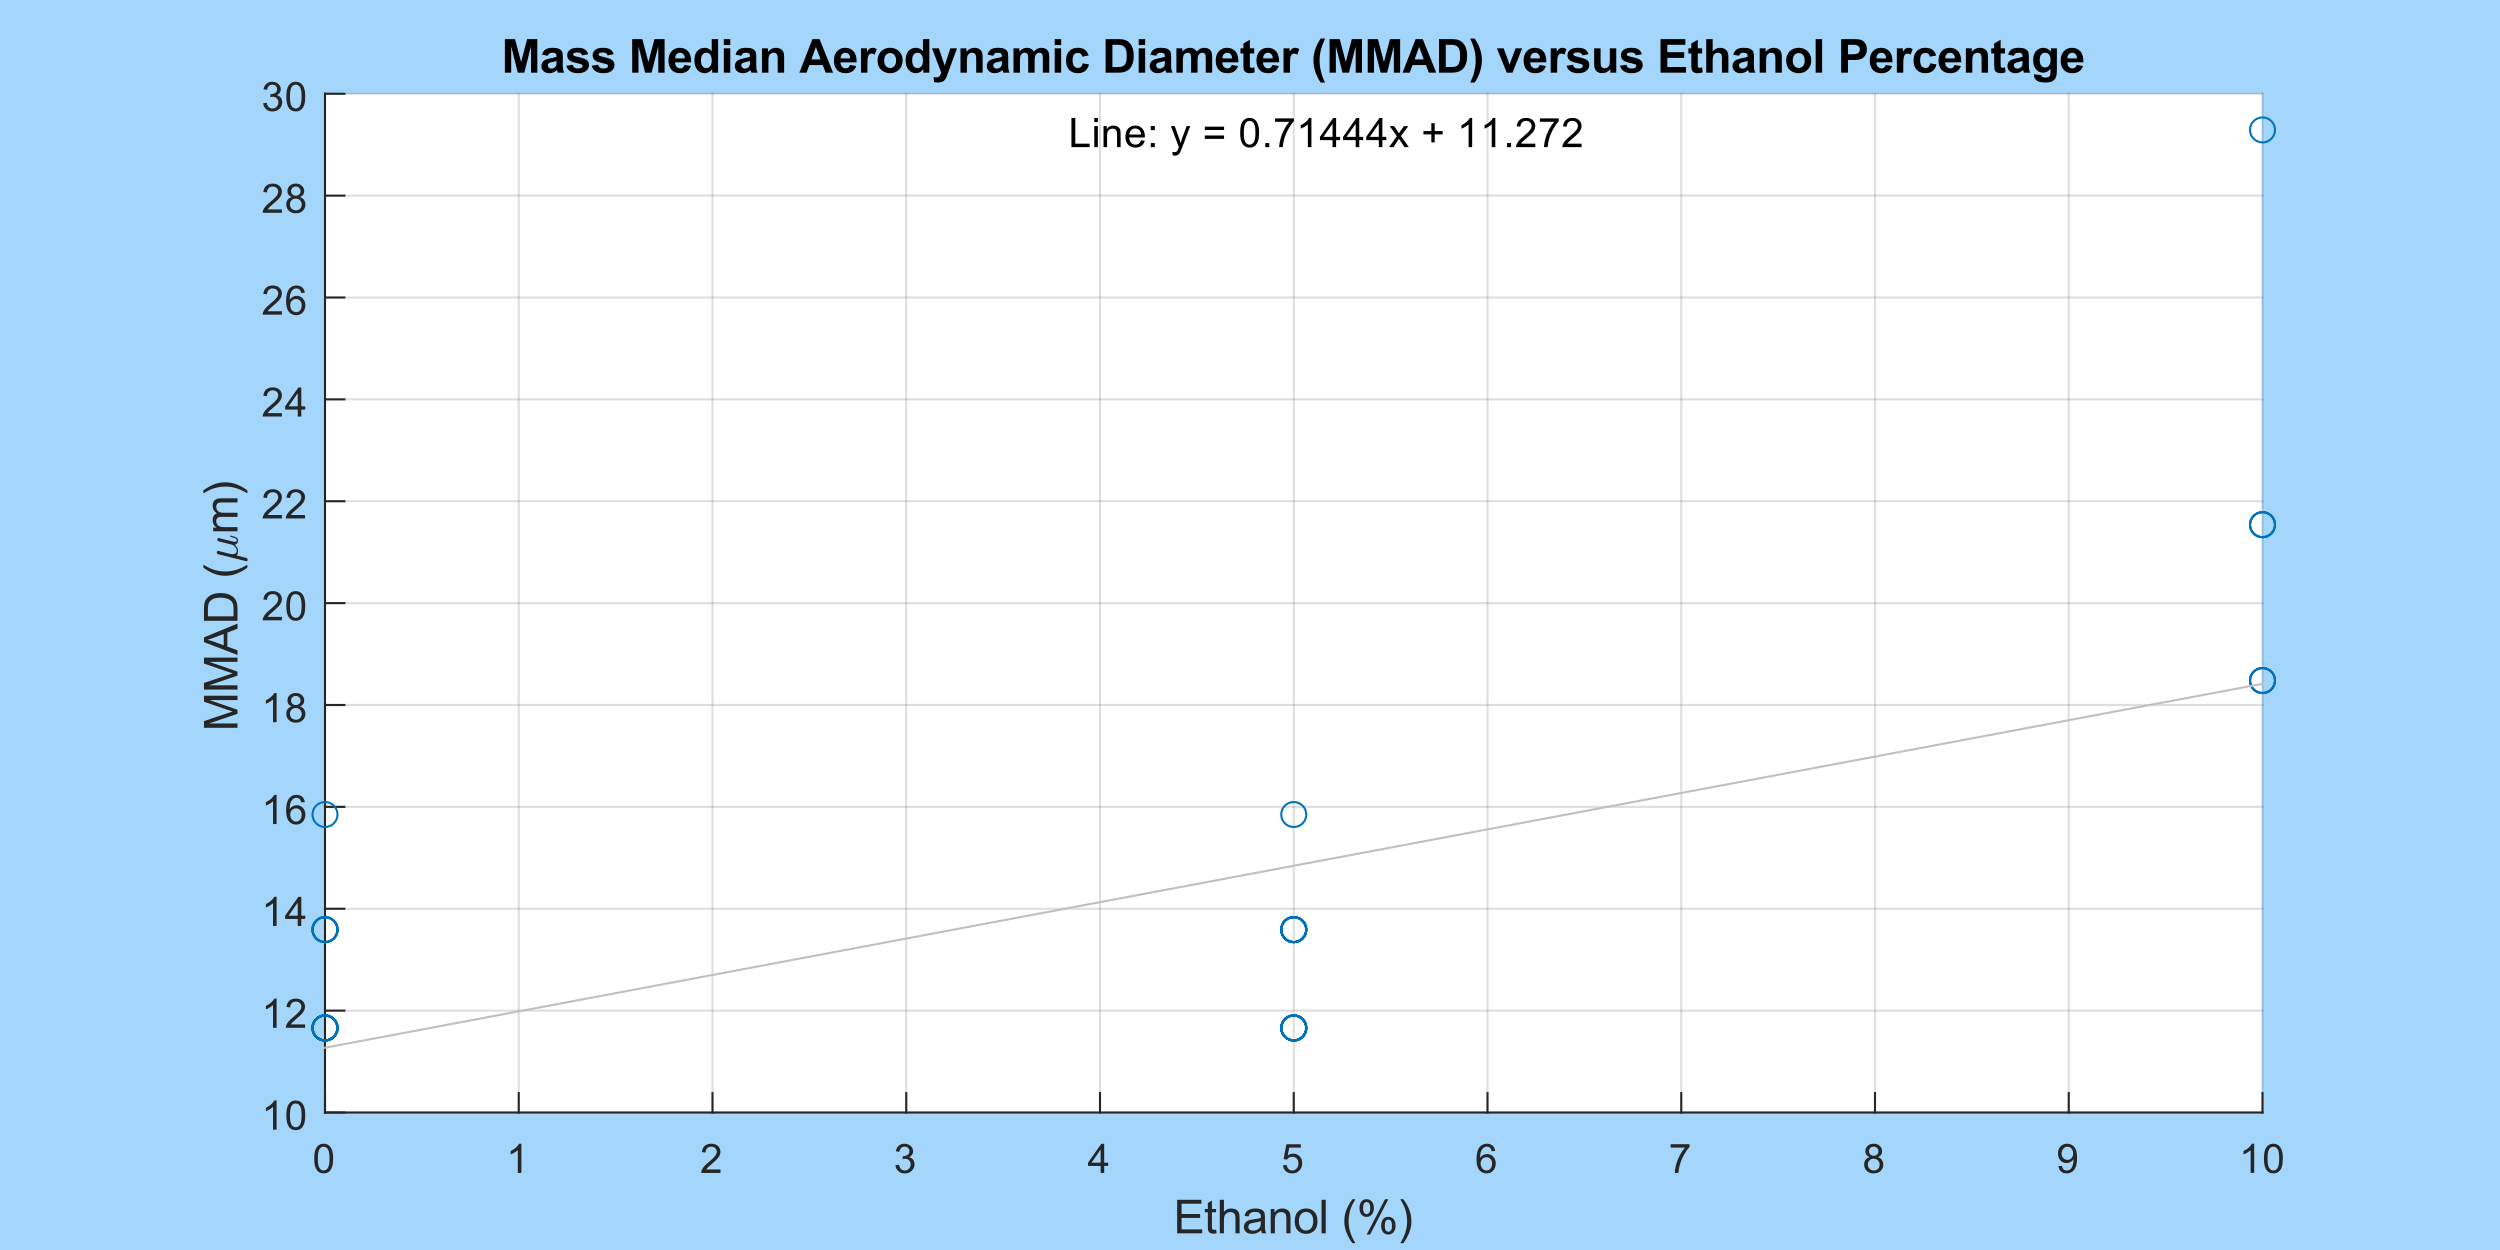<?xml version="1.0"?>
<!DOCTYPE svg PUBLIC '-//W3C//DTD SVG 1.0//EN'
          'http://www.w3.org/TR/2001/REC-SVG-20010904/DTD/svg10.dtd'>
<svg xmlns:xlink="http://www.w3.org/1999/xlink" style="fill-opacity:1; color-rendering:auto; color-interpolation:auto; text-rendering:auto; stroke:black; stroke-linecap:square; stroke-miterlimit:10; shape-rendering:auto; stroke-opacity:1; fill:black; stroke-dasharray:none; font-weight:normal; stroke-width:1; font-family:'Dialog'; font-style:normal; stroke-linejoin:miter; font-size:12px; stroke-dashoffset:0; image-rendering:auto;" width="800" height="400" xmlns="http://www.w3.org/2000/svg"
><rect width="100%" height="100%" fill="#808080" stroke="none"/><!--Generated by the Batik Graphics2D SVG Generator--><defs id="genericDefs"
  /><g
  ><defs id="defs1"
    ><clipPath clipPathUnits="userSpaceOnUse" id="clipPath1"
      ><path d="M0 0 L800 0 L800 400 L0 400 L0 0 Z"
      /></clipPath
    ></defs
    ><g style="fill:rgb(164,214,252); stroke:rgb(164,214,252);"
    ><rect x="0" y="0" width="800" style="clip-path:url(#clipPath1); stroke:none;" height="400"
    /></g
    ><g style="fill:rgb(164,214,252); text-rendering:optimizeSpeed; color-rendering:optimizeSpeed; image-rendering:optimizeSpeed; shape-rendering:crispEdges; stroke:rgb(164,214,252); color-interpolation:sRGB;"
    ><rect x="0" width="800" height="400" y="0" style="stroke:none;"
      /><path d="M104 356 L724 356 L724 30 L104 30 Z" style="fill:white; stroke:none;"
    /></g
    ><g style="stroke-linecap:butt; fill-opacity:0.149; fill:rgb(38,38,38); text-rendering:geometricPrecision; image-rendering:optimizeQuality; color-rendering:optimizeQuality; stroke-linejoin:round; stroke:rgb(38,38,38); color-interpolation:linearRGB; stroke-width:0.667; stroke-opacity:0.149;"
    ><line y2="30" style="fill:none;" x1="104" x2="104" y1="356"
      /><line y2="30" style="fill:none;" x1="166" x2="166" y1="356"
      /><line y2="30" style="fill:none;" x1="228" x2="228" y1="356"
      /><line y2="30" style="fill:none;" x1="290" x2="290" y1="356"
      /><line y2="30" style="fill:none;" x1="352" x2="352" y1="356"
      /><line y2="30" style="fill:none;" x1="414" x2="414" y1="356"
      /><line y2="30" style="fill:none;" x1="476" x2="476" y1="356"
      /><line y2="30" style="fill:none;" x1="538" x2="538" y1="356"
      /><line y2="30" style="fill:none;" x1="600" x2="600" y1="356"
      /><line y2="30" style="fill:none;" x1="662" x2="662" y1="356"
      /><line y2="30" style="fill:none;" x1="724" x2="724" y1="356"
      /><line y2="356" style="fill:none;" x1="724" x2="104" y1="356"
      /><line y2="323.4" style="fill:none;" x1="724" x2="104" y1="323.4"
      /><line y2="290.8" style="fill:none;" x1="724" x2="104" y1="290.8"
      /><line y2="258.2" style="fill:none;" x1="724" x2="104" y1="258.2"
      /><line y2="225.6" style="fill:none;" x1="724" x2="104" y1="225.6"
      /><line y2="193" style="fill:none;" x1="724" x2="104" y1="193"
      /><line y2="160.4" style="fill:none;" x1="724" x2="104" y1="160.4"
      /><line y2="127.8" style="fill:none;" x1="724" x2="104" y1="127.8"
      /><line y2="95.2" style="fill:none;" x1="724" x2="104" y1="95.2"
      /><line y2="62.6" style="fill:none;" x1="724" x2="104" y1="62.6"
      /><line y2="30" style="fill:none;" x1="724" x2="104" y1="30"
      /><line x1="104" x2="724" y1="356" style="stroke-linecap:square; fill-opacity:1; fill:none; stroke-opacity:1;" y2="356"
      /><line x1="104" x2="104" y1="356" style="stroke-linecap:square; fill-opacity:1; fill:none; stroke-opacity:1;" y2="349.8"
      /><line x1="166" x2="166" y1="356" style="stroke-linecap:square; fill-opacity:1; fill:none; stroke-opacity:1;" y2="349.8"
      /><line x1="228" x2="228" y1="356" style="stroke-linecap:square; fill-opacity:1; fill:none; stroke-opacity:1;" y2="349.8"
      /><line x1="290" x2="290" y1="356" style="stroke-linecap:square; fill-opacity:1; fill:none; stroke-opacity:1;" y2="349.8"
      /><line x1="352" x2="352" y1="356" style="stroke-linecap:square; fill-opacity:1; fill:none; stroke-opacity:1;" y2="349.8"
      /><line x1="414" x2="414" y1="356" style="stroke-linecap:square; fill-opacity:1; fill:none; stroke-opacity:1;" y2="349.8"
      /><line x1="476" x2="476" y1="356" style="stroke-linecap:square; fill-opacity:1; fill:none; stroke-opacity:1;" y2="349.8"
      /><line x1="538" x2="538" y1="356" style="stroke-linecap:square; fill-opacity:1; fill:none; stroke-opacity:1;" y2="349.8"
      /><line x1="600" x2="600" y1="356" style="stroke-linecap:square; fill-opacity:1; fill:none; stroke-opacity:1;" y2="349.8"
      /><line x1="662" x2="662" y1="356" style="stroke-linecap:square; fill-opacity:1; fill:none; stroke-opacity:1;" y2="349.8"
      /><line x1="724" x2="724" y1="356" style="stroke-linecap:square; fill-opacity:1; fill:none; stroke-opacity:1;" y2="349.8"
    /></g
    ><g transform="translate(104,361.333)" style="font-size:13.333px; fill:rgb(38,38,38); text-rendering:geometricPrecision; color-rendering:optimizeQuality; image-rendering:optimizeQuality; stroke:rgb(38,38,38); color-interpolation:linearRGB;"
    ><path style="stroke:none;" d="M-3.453 9.406 Q-3.453 7.766 -3.117 6.758 Q-2.781 5.75 -2.109 5.203 Q-1.438 4.656 -0.422 4.656 Q0.328 4.656 0.891 4.961 Q1.453 5.266 1.82 5.828 Q2.188 6.391 2.398 7.211 Q2.609 8.031 2.609 9.406 Q2.609 11.047 2.273 12.055 Q1.938 13.062 1.266 13.609 Q0.594 14.156 -0.422 14.156 Q-1.766 14.156 -2.547 13.188 Q-3.453 12.031 -3.453 9.406 ZM-2.281 9.406 Q-2.281 11.703 -1.75 12.461 Q-1.219 13.219 -0.422 13.219 Q0.359 13.219 0.898 12.461 Q1.438 11.703 1.438 9.406 Q1.438 7.109 0.898 6.359 Q0.359 5.609 -0.438 5.609 Q-1.219 5.609 -1.703 6.266 Q-2.281 7.125 -2.281 9.406 Z"
    /></g
    ><g transform="translate(166,361.333)" style="font-size:13.333px; fill:rgb(38,38,38); text-rendering:geometricPrecision; color-rendering:optimizeQuality; image-rendering:optimizeQuality; stroke:rgb(38,38,38); color-interpolation:linearRGB;"
    ><path style="stroke:none;" d="M0.844 14 L-0.297 14 L-0.297 6.719 Q-0.719 7.109 -1.383 7.508 Q-2.047 7.906 -2.578 8.094 L-2.578 6.984 Q-1.625 6.547 -0.906 5.906 Q-0.188 5.266 0.109 4.656 L0.844 4.656 L0.844 14 Z"
    /></g
    ><g transform="translate(228,361.333)" style="font-size:13.333px; fill:rgb(38,38,38); text-rendering:geometricPrecision; color-rendering:optimizeQuality; image-rendering:optimizeQuality; stroke:rgb(38,38,38); color-interpolation:linearRGB;"
    ><path style="stroke:none;" d="M2.547 12.906 L2.547 14 L-3.609 14 Q-3.625 13.594 -3.469 13.203 Q-3.234 12.578 -2.719 11.969 Q-2.203 11.359 -1.219 10.562 Q0.297 9.312 0.828 8.586 Q1.359 7.859 1.359 7.219 Q1.359 6.531 0.875 6.07 Q0.391 5.609 -0.391 5.609 Q-1.219 5.609 -1.711 6.102 Q-2.203 6.594 -2.219 7.469 L-3.391 7.344 Q-3.266 6.031 -2.484 5.344 Q-1.703 4.656 -0.375 4.656 Q0.969 4.656 1.75 5.398 Q2.531 6.141 2.531 7.234 Q2.531 7.797 2.305 8.336 Q2.078 8.875 1.547 9.477 Q1.016 10.078 -0.219 11.109 Q-1.25 11.969 -1.539 12.281 Q-1.828 12.594 -2.016 12.906 L2.547 12.906 Z"
    /></g
    ><g transform="translate(290,361.333)" style="font-size:13.333px; fill:rgb(38,38,38); text-rendering:geometricPrecision; color-rendering:optimizeQuality; image-rendering:optimizeQuality; stroke:rgb(38,38,38); color-interpolation:linearRGB;"
    ><path style="stroke:none;" d="M-3.453 11.547 L-2.312 11.391 Q-2.109 12.359 -1.641 12.789 Q-1.172 13.219 -0.484 13.219 Q0.312 13.219 0.867 12.664 Q1.422 12.109 1.422 11.281 Q1.422 10.484 0.914 9.977 Q0.406 9.469 -0.391 9.469 Q-0.719 9.469 -1.203 9.594 L-1.078 8.594 Q-0.953 8.609 -0.891 8.609 Q-0.156 8.609 0.43 8.227 Q1.016 7.844 1.016 7.047 Q1.016 6.422 0.586 6.008 Q0.156 5.594 -0.516 5.594 Q-1.188 5.594 -1.625 6.016 Q-2.062 6.438 -2.203 7.266 L-3.344 7.062 Q-3.125 5.922 -2.383 5.289 Q-1.641 4.656 -0.547 4.656 Q0.219 4.656 0.859 4.984 Q1.5 5.312 1.844 5.875 Q2.188 6.438 2.188 7.078 Q2.188 7.672 1.859 8.172 Q1.531 8.672 0.906 8.953 Q1.719 9.156 2.18 9.75 Q2.641 10.344 2.641 11.25 Q2.641 12.469 1.75 13.32 Q0.859 14.172 -0.5 14.172 Q-1.719 14.172 -2.531 13.438 Q-3.344 12.703 -3.453 11.547 Z"
    /></g
    ><g transform="translate(352,361.333)" style="font-size:13.333px; fill:rgb(38,38,38); text-rendering:geometricPrecision; color-rendering:optimizeQuality; image-rendering:optimizeQuality; stroke:rgb(38,38,38); color-interpolation:linearRGB;"
    ><path style="stroke:none;" d="M0.203 14 L0.203 11.766 L-3.828 11.766 L-3.828 10.719 L0.406 4.688 L1.344 4.688 L1.344 10.719 L2.609 10.719 L2.609 11.766 L1.344 11.766 L1.344 14 L0.203 14 ZM0.203 10.719 L0.203 6.531 L-2.719 10.719 L0.203 10.719 Z"
    /></g
    ><g transform="translate(414,361.333)" style="font-size:13.333px; fill:rgb(38,38,38); text-rendering:geometricPrecision; color-rendering:optimizeQuality; image-rendering:optimizeQuality; stroke:rgb(38,38,38); color-interpolation:linearRGB;"
    ><path style="stroke:none;" d="M-3.453 11.562 L-2.266 11.453 Q-2.125 12.344 -1.641 12.781 Q-1.156 13.219 -0.469 13.219 Q0.359 13.219 0.93 12.594 Q1.5 11.969 1.5 10.953 Q1.5 9.969 0.953 9.406 Q0.406 8.844 -0.484 8.844 Q-1.047 8.844 -1.492 9.094 Q-1.938 9.344 -2.188 9.734 L-3.25 9.594 L-2.359 4.828 L2.266 4.828 L2.266 5.906 L-1.438 5.906 L-1.938 8.406 Q-1.109 7.828 -0.188 7.828 Q1.031 7.828 1.867 8.672 Q2.703 9.516 2.703 10.844 Q2.703 12.109 1.969 13.031 Q1.078 14.156 -0.469 14.156 Q-1.734 14.156 -2.539 13.445 Q-3.344 12.734 -3.453 11.562 Z"
    /></g
    ><g transform="translate(476,361.333)" style="font-size:13.333px; fill:rgb(38,38,38); text-rendering:geometricPrecision; color-rendering:optimizeQuality; image-rendering:optimizeQuality; stroke:rgb(38,38,38); color-interpolation:linearRGB;"
    ><path style="stroke:none;" d="M2.469 6.969 L1.328 7.062 Q1.188 6.391 0.906 6.078 Q0.438 5.594 -0.234 5.594 Q-0.781 5.594 -1.203 5.906 Q-1.734 6.297 -2.047 7.047 Q-2.359 7.797 -2.375 9.203 Q-1.969 8.578 -1.367 8.273 Q-0.766 7.969 -0.109 7.969 Q1.031 7.969 1.836 8.805 Q2.641 9.641 2.641 10.984 Q2.641 11.859 2.258 12.609 Q1.875 13.359 1.219 13.758 Q0.562 14.156 -0.281 14.156 Q-1.703 14.156 -2.609 13.109 Q-3.516 12.062 -3.516 9.641 Q-3.516 6.953 -2.516 5.719 Q-1.641 4.656 -0.172 4.656 Q0.922 4.656 1.625 5.273 Q2.328 5.891 2.469 6.969 ZM-2.203 10.984 Q-2.203 11.578 -1.953 12.117 Q-1.703 12.656 -1.25 12.938 Q-0.797 13.219 -0.297 13.219 Q0.422 13.219 0.945 12.633 Q1.469 12.047 1.469 11.047 Q1.469 10.078 0.953 9.523 Q0.438 8.969 -0.344 8.969 Q-1.125 8.969 -1.664 9.523 Q-2.203 10.078 -2.203 10.984 Z"
    /></g
    ><g transform="translate(538,361.333)" style="font-size:13.333px; fill:rgb(38,38,38); text-rendering:geometricPrecision; color-rendering:optimizeQuality; image-rendering:optimizeQuality; stroke:rgb(38,38,38); color-interpolation:linearRGB;"
    ><path style="stroke:none;" d="M-3.391 5.906 L-3.391 4.812 L2.641 4.812 L2.641 5.703 Q1.75 6.656 0.875 8.219 Q0 9.781 -0.469 11.438 Q-0.812 12.609 -0.906 14 L-2.078 14 Q-2.062 12.906 -1.648 11.352 Q-1.234 9.797 -0.469 8.352 Q0.297 6.906 1.172 5.906 L-3.391 5.906 Z"
    /></g
    ><g transform="translate(600,361.333)" style="font-size:13.333px; fill:rgb(38,38,38); text-rendering:geometricPrecision; color-rendering:optimizeQuality; image-rendering:optimizeQuality; stroke:rgb(38,38,38); color-interpolation:linearRGB;"
    ><path style="stroke:none;" d="M-1.703 8.953 Q-2.406 8.688 -2.75 8.211 Q-3.094 7.734 -3.094 7.062 Q-3.094 6.047 -2.367 5.352 Q-1.641 4.656 -0.422 4.656 Q0.797 4.656 1.539 5.367 Q2.281 6.078 2.281 7.094 Q2.281 7.734 1.938 8.211 Q1.594 8.688 0.906 8.953 Q1.766 9.234 2.211 9.859 Q2.656 10.484 2.656 11.344 Q2.656 12.531 1.812 13.344 Q0.969 14.156 -0.406 14.156 Q-1.781 14.156 -2.625 13.344 Q-3.469 12.531 -3.469 11.312 Q-3.469 10.406 -3.008 9.789 Q-2.547 9.172 -1.703 8.953 ZM-1.938 7.016 Q-1.938 7.672 -1.508 8.094 Q-1.078 8.516 -0.406 8.516 Q0.266 8.516 0.688 8.102 Q1.109 7.688 1.109 7.078 Q1.109 6.453 0.672 6.023 Q0.234 5.594 -0.406 5.594 Q-1.062 5.594 -1.5 6.016 Q-1.938 6.438 -1.938 7.016 ZM-2.297 11.312 Q-2.297 11.797 -2.062 12.258 Q-1.828 12.719 -1.375 12.969 Q-0.922 13.219 -0.391 13.219 Q0.422 13.219 0.953 12.695 Q1.484 12.172 1.484 11.359 Q1.484 10.531 0.938 9.992 Q0.391 9.453 -0.438 9.453 Q-1.234 9.453 -1.766 9.984 Q-2.297 10.516 -2.297 11.312 Z"
    /></g
    ><g transform="translate(662,361.333)" style="font-size:13.333px; fill:rgb(38,38,38); text-rendering:geometricPrecision; color-rendering:optimizeQuality; image-rendering:optimizeQuality; stroke:rgb(38,38,38); color-interpolation:linearRGB;"
    ><path style="stroke:none;" d="M-3.281 11.844 L-2.188 11.75 Q-2.047 12.516 -1.656 12.867 Q-1.266 13.219 -0.641 13.219 Q-0.125 13.219 0.273 12.977 Q0.672 12.734 0.93 12.336 Q1.188 11.938 1.352 11.25 Q1.516 10.562 1.516 9.844 Q1.516 9.766 1.516 9.625 Q1.172 10.172 0.578 10.508 Q-0.016 10.844 -0.703 10.844 Q-1.859 10.844 -2.656 10.008 Q-3.453 9.172 -3.453 7.797 Q-3.453 6.375 -2.625 5.516 Q-1.797 4.656 -0.531 4.656 Q0.375 4.656 1.125 5.148 Q1.875 5.641 2.266 6.539 Q2.656 7.438 2.656 9.156 Q2.656 10.938 2.273 11.992 Q1.891 13.047 1.125 13.602 Q0.359 14.156 -0.672 14.156 Q-1.766 14.156 -2.461 13.555 Q-3.156 12.953 -3.281 11.844 ZM1.391 7.734 Q1.391 6.75 0.867 6.18 Q0.344 5.609 -0.391 5.609 Q-1.156 5.609 -1.719 6.227 Q-2.281 6.844 -2.281 7.844 Q-2.281 8.719 -1.75 9.273 Q-1.219 9.828 -0.422 9.828 Q0.375 9.828 0.883 9.273 Q1.391 8.719 1.391 7.734 Z"
    /></g
    ><g transform="translate(724,361.333)" style="font-size:13.333px; fill:rgb(38,38,38); text-rendering:geometricPrecision; color-rendering:optimizeQuality; image-rendering:optimizeQuality; stroke:rgb(38,38,38); color-interpolation:linearRGB;"
    ><path style="stroke:none;" d="M-2.656 14 L-3.797 14 L-3.797 6.719 Q-4.219 7.109 -4.883 7.508 Q-5.547 7.906 -6.078 8.094 L-6.078 6.984 Q-5.125 6.547 -4.406 5.906 Q-3.688 5.266 -3.391 4.656 L-2.656 4.656 L-2.656 14 ZM0.451 9.406 Q0.451 7.766 0.787 6.758 Q1.123 5.75 1.794 5.203 Q2.466 4.656 3.482 4.656 Q4.232 4.656 4.794 4.961 Q5.357 5.266 5.724 5.828 Q6.091 6.391 6.302 7.211 Q6.513 8.031 6.513 9.406 Q6.513 11.047 6.177 12.055 Q5.841 13.062 5.169 13.609 Q4.497 14.156 3.482 14.156 Q2.138 14.156 1.357 13.188 Q0.451 12.031 0.451 9.406 ZM1.623 9.406 Q1.623 11.703 2.154 12.461 Q2.685 13.219 3.482 13.219 Q4.263 13.219 4.802 12.461 Q5.341 11.703 5.341 9.406 Q5.341 7.109 4.802 6.359 Q4.263 5.609 3.466 5.609 Q2.685 5.609 2.201 6.266 Q1.623 7.125 1.623 9.406 Z"
    /></g
    ><g transform="translate(414,379.667)" style="font-size:14.667px; fill:rgb(38,38,38); text-rendering:geometricPrecision; color-rendering:optimizeQuality; image-rendering:optimizeQuality; stroke:rgb(38,38,38); color-interpolation:linearRGB;"
    ><path style="stroke:none;" d="M-37.312 15 L-37.312 4.266 L-29.547 4.266 L-29.547 5.531 L-35.891 5.531 L-35.891 8.812 L-29.953 8.812 L-29.953 10.078 L-35.891 10.078 L-35.891 13.734 L-29.297 13.734 L-29.297 15 L-37.312 15 ZM-24.849 13.828 L-24.662 14.984 Q-25.224 15.109 -25.662 15.109 Q-26.381 15.109 -26.779 14.875 Q-27.177 14.641 -27.334 14.273 Q-27.49 13.906 -27.49 12.719 L-27.49 8.25 L-28.459 8.25 L-28.459 7.219 L-27.49 7.219 L-27.49 5.297 L-26.177 4.5 L-26.177 7.219 L-24.849 7.219 L-24.849 8.25 L-26.177 8.25 L-26.177 12.797 Q-26.177 13.359 -26.107 13.523 Q-26.037 13.688 -25.881 13.781 Q-25.724 13.875 -25.443 13.875 Q-25.209 13.875 -24.849 13.828 ZM-23.668 15 L-23.668 4.266 L-22.34 4.266 L-22.34 8.109 Q-21.418 7.047 -20.012 7.047 Q-19.152 7.047 -18.512 7.391 Q-17.871 7.734 -17.598 8.328 Q-17.324 8.922 -17.324 10.078 L-17.324 15 L-18.652 15 L-18.652 10.078 Q-18.652 9.078 -19.074 8.633 Q-19.496 8.188 -20.293 8.188 Q-20.871 8.188 -21.387 8.484 Q-21.902 8.781 -22.121 9.305 Q-22.34 9.828 -22.34 10.75 L-22.34 15 L-23.668 15 ZM-10.439 14.047 Q-11.173 14.656 -11.845 14.914 Q-12.517 15.172 -13.298 15.172 Q-14.579 15.172 -15.267 14.547 Q-15.954 13.922 -15.954 12.953 Q-15.954 12.375 -15.697 11.906 Q-15.439 11.438 -15.017 11.148 Q-14.595 10.859 -14.064 10.719 Q-13.689 10.609 -12.892 10.516 Q-11.298 10.328 -10.548 10.062 Q-10.533 9.797 -10.533 9.719 Q-10.533 8.906 -10.908 8.578 Q-11.423 8.141 -12.408 8.141 Q-13.345 8.141 -13.79 8.461 Q-14.236 8.781 -14.439 9.609 L-15.736 9.438 Q-15.564 8.609 -15.158 8.102 Q-14.751 7.594 -13.986 7.32 Q-13.22 7.047 -12.22 7.047 Q-11.22 7.047 -10.603 7.281 Q-9.986 7.516 -9.689 7.867 Q-9.392 8.219 -9.283 8.766 Q-9.22 9.109 -9.22 9.984 L-9.22 11.734 Q-9.22 13.578 -9.134 14.062 Q-9.048 14.547 -8.798 15 L-10.173 15 Q-10.376 14.594 -10.439 14.047 ZM-10.548 11.094 Q-11.267 11.391 -12.704 11.594 Q-13.517 11.719 -13.853 11.859 Q-14.189 12 -14.368 12.281 Q-14.548 12.562 -14.548 12.906 Q-14.548 13.438 -14.15 13.789 Q-13.751 14.141 -12.986 14.141 Q-12.22 14.141 -11.626 13.805 Q-11.033 13.469 -10.751 12.891 Q-10.548 12.453 -10.548 11.578 L-10.548 11.094 ZM-7.366 15 L-7.366 7.219 L-6.178 7.219 L-6.178 8.328 Q-5.319 7.047 -3.694 7.047 Q-2.991 7.047 -2.405 7.297 Q-1.819 7.547 -1.522 7.961 Q-1.225 8.375 -1.116 8.938 Q-1.038 9.297 -1.038 10.219 L-1.038 15 L-2.366 15 L-2.366 10.266 Q-2.366 9.469 -2.514 9.07 Q-2.663 8.672 -3.053 8.43 Q-3.444 8.188 -3.975 8.188 Q-4.819 8.188 -5.428 8.719 Q-6.038 9.25 -6.038 10.75 L-6.038 15 L-7.366 15 ZM0.301 11.109 Q0.301 8.953 1.504 7.906 Q2.504 7.047 3.942 7.047 Q5.551 7.047 6.566 8.094 Q7.582 9.141 7.582 11 Q7.582 12.5 7.137 13.359 Q6.691 14.219 5.824 14.695 Q4.957 15.172 3.942 15.172 Q2.317 15.172 1.309 14.125 Q0.301 13.078 0.301 11.109 ZM1.66 11.109 Q1.66 12.609 2.309 13.352 Q2.957 14.094 3.942 14.094 Q4.926 14.094 5.582 13.344 Q6.238 12.594 6.238 11.062 Q6.238 9.625 5.582 8.883 Q4.926 8.141 3.942 8.141 Q2.957 8.141 2.309 8.875 Q1.66 9.609 1.66 11.109 ZM8.905 15 L8.905 4.266 L10.233 4.266 L10.233 15 L8.905 15 ZM18.796 18.156 Q17.702 16.781 16.944 14.938 Q16.186 13.094 16.186 11.109 Q16.186 9.375 16.749 7.766 Q17.405 5.922 18.796 4.078 L19.733 4.078 Q18.843 5.609 18.561 6.25 Q18.108 7.266 17.858 8.359 Q17.546 9.734 17.546 11.125 Q17.546 14.641 19.733 18.156 L18.796 18.156 ZM21.036 6.844 Q21.036 5.688 21.614 4.883 Q22.192 4.078 23.286 4.078 Q24.301 4.078 24.965 4.797 Q25.63 5.516 25.63 6.922 Q25.63 8.281 24.958 9.016 Q24.286 9.75 23.301 9.75 Q22.333 9.75 21.684 9.031 Q21.036 8.312 21.036 6.844 ZM23.333 4.984 Q22.833 4.984 22.505 5.414 Q22.176 5.844 22.176 6.969 Q22.176 8 22.512 8.422 Q22.848 8.844 23.333 8.844 Q23.817 8.844 24.145 8.422 Q24.473 8 24.473 6.875 Q24.473 5.828 24.145 5.406 Q23.817 4.984 23.333 4.984 ZM23.333 15.391 L29.208 4.078 L30.27 4.078 L24.426 15.391 L23.333 15.391 ZM27.973 12.484 Q27.973 11.328 28.551 10.523 Q29.13 9.719 30.239 9.719 Q31.255 9.719 31.919 10.438 Q32.583 11.156 32.583 12.562 Q32.583 13.922 31.911 14.656 Q31.239 15.391 30.239 15.391 Q29.27 15.391 28.622 14.664 Q27.973 13.938 27.973 12.484 ZM30.27 10.625 Q29.77 10.625 29.45 11.055 Q29.13 11.484 29.13 12.609 Q29.13 13.641 29.458 14.062 Q29.786 14.484 30.27 14.484 Q30.77 14.484 31.098 14.062 Q31.426 13.641 31.426 12.516 Q31.426 11.469 31.098 11.047 Q30.77 10.625 30.27 10.625 ZM35.052 18.156 L34.099 18.156 Q36.286 14.641 36.286 11.125 Q36.286 9.734 35.974 8.391 Q35.724 7.281 35.286 6.281 Q34.989 5.625 34.099 4.078 L35.052 4.078 Q36.427 5.922 37.083 7.766 Q37.646 9.375 37.646 11.109 Q37.646 13.094 36.888 14.938 Q36.13 16.781 35.052 18.156 Z"
    /></g
    ><g style="fill:rgb(38,38,38); text-rendering:geometricPrecision; image-rendering:optimizeQuality; color-rendering:optimizeQuality; stroke-linejoin:round; stroke:rgb(38,38,38); color-interpolation:linearRGB; stroke-width:0.667;"
    ><line y2="30" style="fill:none;" x1="104" x2="104" y1="356"
      /><line y2="356" style="fill:none;" x1="104" x2="110.2" y1="356"
      /><line y2="323.4" style="fill:none;" x1="104" x2="110.2" y1="323.4"
      /><line y2="290.8" style="fill:none;" x1="104" x2="110.2" y1="290.8"
      /><line y2="258.2" style="fill:none;" x1="104" x2="110.2" y1="258.2"
      /><line y2="225.6" style="fill:none;" x1="104" x2="110.2" y1="225.6"
      /><line y2="193" style="fill:none;" x1="104" x2="110.2" y1="193"
      /><line y2="160.4" style="fill:none;" x1="104" x2="110.2" y1="160.4"
      /><line y2="127.8" style="fill:none;" x1="104" x2="110.2" y1="127.8"
      /><line y2="95.2" style="fill:none;" x1="104" x2="110.2" y1="95.2"
      /><line y2="62.6" style="fill:none;" x1="104" x2="110.2" y1="62.6"
      /><line y2="30" style="fill:none;" x1="104" x2="110.2" y1="30"
    /></g
    ><g transform="translate(98.667,356)" style="font-size:13.333px; fill:rgb(38,38,38); text-rendering:geometricPrecision; color-rendering:optimizeQuality; image-rendering:optimizeQuality; stroke:rgb(38,38,38); color-interpolation:linearRGB;"
    ><path style="stroke:none;" d="M-10.156 5.5 L-11.297 5.5 L-11.297 -1.781 Q-11.719 -1.391 -12.383 -0.992 Q-13.047 -0.594 -13.578 -0.406 L-13.578 -1.516 Q-12.625 -1.953 -11.906 -2.594 Q-11.188 -3.234 -10.891 -3.844 L-10.156 -3.844 L-10.156 5.5 ZM-7.049 0.906 Q-7.049 -0.734 -6.713 -1.742 Q-6.378 -2.75 -5.706 -3.297 Q-5.034 -3.844 -4.018 -3.844 Q-3.268 -3.844 -2.706 -3.539 Q-2.143 -3.234 -1.776 -2.672 Q-1.409 -2.109 -1.198 -1.289 Q-0.987 -0.469 -0.987 0.906 Q-0.987 2.547 -1.323 3.555 Q-1.659 4.562 -2.331 5.109 Q-3.002 5.656 -4.018 5.656 Q-5.362 5.656 -6.143 4.688 Q-7.049 3.531 -7.049 0.906 ZM-5.878 0.906 Q-5.878 3.203 -5.346 3.961 Q-4.815 4.719 -4.018 4.719 Q-3.237 4.719 -2.698 3.961 Q-2.159 3.203 -2.159 0.906 Q-2.159 -1.391 -2.698 -2.141 Q-3.237 -2.891 -4.034 -2.891 Q-4.815 -2.891 -5.299 -2.234 Q-5.878 -1.375 -5.878 0.906 Z"
    /></g
    ><g transform="translate(98.667,323.4)" style="font-size:13.333px; fill:rgb(38,38,38); text-rendering:geometricPrecision; color-rendering:optimizeQuality; image-rendering:optimizeQuality; stroke:rgb(38,38,38); color-interpolation:linearRGB;"
    ><path style="stroke:none;" d="M-10.156 5.5 L-11.297 5.5 L-11.297 -1.781 Q-11.719 -1.391 -12.383 -0.992 Q-13.047 -0.594 -13.578 -0.406 L-13.578 -1.516 Q-12.625 -1.953 -11.906 -2.594 Q-11.188 -3.234 -10.891 -3.844 L-10.156 -3.844 L-10.156 5.5 ZM-1.049 4.406 L-1.049 5.5 L-7.206 5.5 Q-7.221 5.094 -7.065 4.703 Q-6.831 4.078 -6.315 3.469 Q-5.799 2.859 -4.815 2.062 Q-3.299 0.812 -2.768 0.086 Q-2.237 -0.641 -2.237 -1.281 Q-2.237 -1.969 -2.721 -2.43 Q-3.206 -2.891 -3.987 -2.891 Q-4.815 -2.891 -5.307 -2.398 Q-5.799 -1.906 -5.815 -1.031 L-6.987 -1.156 Q-6.862 -2.469 -6.081 -3.156 Q-5.299 -3.844 -3.971 -3.844 Q-2.627 -3.844 -1.846 -3.102 Q-1.065 -2.359 -1.065 -1.266 Q-1.065 -0.703 -1.292 -0.164 Q-1.518 0.375 -2.049 0.977 Q-2.581 1.578 -3.815 2.609 Q-4.846 3.469 -5.135 3.781 Q-5.424 4.094 -5.612 4.406 L-1.049 4.406 Z"
    /></g
    ><g transform="translate(98.667,290.8)" style="font-size:13.333px; fill:rgb(38,38,38); text-rendering:geometricPrecision; color-rendering:optimizeQuality; image-rendering:optimizeQuality; stroke:rgb(38,38,38); color-interpolation:linearRGB;"
    ><path style="stroke:none;" d="M-10.156 5.5 L-11.297 5.5 L-11.297 -1.781 Q-11.719 -1.391 -12.383 -0.992 Q-13.047 -0.594 -13.578 -0.406 L-13.578 -1.516 Q-12.625 -1.953 -11.906 -2.594 Q-11.188 -3.234 -10.891 -3.844 L-10.156 -3.844 L-10.156 5.5 ZM-3.393 5.5 L-3.393 3.266 L-7.424 3.266 L-7.424 2.219 L-3.19 -3.812 L-2.252 -3.812 L-2.252 2.219 L-0.987 2.219 L-0.987 3.266 L-2.252 3.266 L-2.252 5.5 L-3.393 5.5 ZM-3.393 2.219 L-3.393 -1.969 L-6.315 2.219 L-3.393 2.219 Z"
    /></g
    ><g transform="translate(98.667,258.2)" style="font-size:13.333px; fill:rgb(38,38,38); text-rendering:geometricPrecision; color-rendering:optimizeQuality; image-rendering:optimizeQuality; stroke:rgb(38,38,38); color-interpolation:linearRGB;"
    ><path style="stroke:none;" d="M-10.156 5.5 L-11.297 5.5 L-11.297 -1.781 Q-11.719 -1.391 -12.383 -0.992 Q-13.047 -0.594 -13.578 -0.406 L-13.578 -1.516 Q-12.625 -1.953 -11.906 -2.594 Q-11.188 -3.234 -10.891 -3.844 L-10.156 -3.844 L-10.156 5.5 ZM-1.127 -1.531 L-2.268 -1.438 Q-2.409 -2.109 -2.69 -2.422 Q-3.159 -2.906 -3.831 -2.906 Q-4.378 -2.906 -4.799 -2.594 Q-5.331 -2.203 -5.643 -1.453 Q-5.956 -0.703 -5.971 0.703 Q-5.565 0.078 -4.963 -0.227 Q-4.362 -0.531 -3.706 -0.531 Q-2.565 -0.531 -1.76 0.305 Q-0.956 1.141 -0.956 2.484 Q-0.956 3.359 -1.338 4.109 Q-1.721 4.859 -2.377 5.258 Q-3.034 5.656 -3.877 5.656 Q-5.299 5.656 -6.206 4.609 Q-7.112 3.562 -7.112 1.141 Q-7.112 -1.547 -6.112 -2.781 Q-5.237 -3.844 -3.768 -3.844 Q-2.674 -3.844 -1.971 -3.227 Q-1.268 -2.609 -1.127 -1.531 ZM-5.799 2.484 Q-5.799 3.078 -5.549 3.617 Q-5.299 4.156 -4.846 4.438 Q-4.393 4.719 -3.893 4.719 Q-3.174 4.719 -2.651 4.133 Q-2.127 3.547 -2.127 2.547 Q-2.127 1.578 -2.643 1.023 Q-3.159 0.469 -3.94 0.469 Q-4.721 0.469 -5.26 1.023 Q-5.799 1.578 -5.799 2.484 Z"
    /></g
    ><g transform="translate(98.667,225.6)" style="font-size:13.333px; fill:rgb(38,38,38); text-rendering:geometricPrecision; color-rendering:optimizeQuality; image-rendering:optimizeQuality; stroke:rgb(38,38,38); color-interpolation:linearRGB;"
    ><path style="stroke:none;" d="M-10.156 5.5 L-11.297 5.5 L-11.297 -1.781 Q-11.719 -1.391 -12.383 -0.992 Q-13.047 -0.594 -13.578 -0.406 L-13.578 -1.516 Q-12.625 -1.953 -11.906 -2.594 Q-11.188 -3.234 -10.891 -3.844 L-10.156 -3.844 L-10.156 5.5 ZM-5.299 0.453 Q-6.003 0.188 -6.346 -0.289 Q-6.69 -0.766 -6.69 -1.438 Q-6.69 -2.453 -5.963 -3.148 Q-5.237 -3.844 -4.018 -3.844 Q-2.799 -3.844 -2.057 -3.133 Q-1.315 -2.422 -1.315 -1.406 Q-1.315 -0.766 -1.659 -0.289 Q-2.002 0.188 -2.69 0.453 Q-1.831 0.734 -1.385 1.359 Q-0.94 1.984 -0.94 2.844 Q-0.94 4.031 -1.784 4.844 Q-2.627 5.656 -4.003 5.656 Q-5.378 5.656 -6.221 4.844 Q-7.065 4.031 -7.065 2.812 Q-7.065 1.906 -6.604 1.289 Q-6.143 0.672 -5.299 0.453 ZM-5.534 -1.484 Q-5.534 -0.828 -5.104 -0.406 Q-4.674 0.016 -4.003 0.016 Q-3.331 0.016 -2.909 -0.398 Q-2.487 -0.812 -2.487 -1.422 Q-2.487 -2.047 -2.924 -2.477 Q-3.362 -2.906 -4.003 -2.906 Q-4.659 -2.906 -5.096 -2.484 Q-5.534 -2.062 -5.534 -1.484 ZM-5.893 2.812 Q-5.893 3.297 -5.659 3.758 Q-5.424 4.219 -4.971 4.469 Q-4.518 4.719 -3.987 4.719 Q-3.174 4.719 -2.643 4.195 Q-2.112 3.672 -2.112 2.859 Q-2.112 2.031 -2.659 1.492 Q-3.206 0.953 -4.034 0.953 Q-4.831 0.953 -5.362 1.484 Q-5.893 2.016 -5.893 2.812 Z"
    /></g
    ><g transform="translate(98.667,193)" style="font-size:13.333px; fill:rgb(38,38,38); text-rendering:geometricPrecision; color-rendering:optimizeQuality; image-rendering:optimizeQuality; stroke:rgb(38,38,38); color-interpolation:linearRGB;"
    ><path style="stroke:none;" d="M-8.453 4.406 L-8.453 5.5 L-14.609 5.5 Q-14.625 5.094 -14.469 4.703 Q-14.234 4.078 -13.719 3.469 Q-13.203 2.859 -12.219 2.062 Q-10.703 0.812 -10.172 0.086 Q-9.641 -0.641 -9.641 -1.281 Q-9.641 -1.969 -10.125 -2.43 Q-10.609 -2.891 -11.391 -2.891 Q-12.219 -2.891 -12.711 -2.398 Q-13.203 -1.906 -13.219 -1.031 L-14.391 -1.156 Q-14.266 -2.469 -13.484 -3.156 Q-12.703 -3.844 -11.375 -3.844 Q-10.031 -3.844 -9.25 -3.102 Q-8.469 -2.359 -8.469 -1.266 Q-8.469 -0.703 -8.695 -0.164 Q-8.922 0.375 -9.453 0.977 Q-9.984 1.578 -11.219 2.609 Q-12.25 3.469 -12.539 3.781 Q-12.828 4.094 -13.016 4.406 L-8.453 4.406 ZM-7.049 0.906 Q-7.049 -0.734 -6.713 -1.742 Q-6.378 -2.75 -5.706 -3.297 Q-5.034 -3.844 -4.018 -3.844 Q-3.268 -3.844 -2.706 -3.539 Q-2.143 -3.234 -1.776 -2.672 Q-1.409 -2.109 -1.198 -1.289 Q-0.987 -0.469 -0.987 0.906 Q-0.987 2.547 -1.323 3.555 Q-1.659 4.562 -2.331 5.109 Q-3.002 5.656 -4.018 5.656 Q-5.362 5.656 -6.143 4.688 Q-7.049 3.531 -7.049 0.906 ZM-5.878 0.906 Q-5.878 3.203 -5.346 3.961 Q-4.815 4.719 -4.018 4.719 Q-3.237 4.719 -2.698 3.961 Q-2.159 3.203 -2.159 0.906 Q-2.159 -1.391 -2.698 -2.141 Q-3.237 -2.891 -4.034 -2.891 Q-4.815 -2.891 -5.299 -2.234 Q-5.878 -1.375 -5.878 0.906 Z"
    /></g
    ><g transform="translate(98.667,160.4)" style="font-size:13.333px; fill:rgb(38,38,38); text-rendering:geometricPrecision; color-rendering:optimizeQuality; image-rendering:optimizeQuality; stroke:rgb(38,38,38); color-interpolation:linearRGB;"
    ><path style="stroke:none;" d="M-8.453 4.406 L-8.453 5.5 L-14.609 5.5 Q-14.625 5.094 -14.469 4.703 Q-14.234 4.078 -13.719 3.469 Q-13.203 2.859 -12.219 2.062 Q-10.703 0.812 -10.172 0.086 Q-9.641 -0.641 -9.641 -1.281 Q-9.641 -1.969 -10.125 -2.43 Q-10.609 -2.891 -11.391 -2.891 Q-12.219 -2.891 -12.711 -2.398 Q-13.203 -1.906 -13.219 -1.031 L-14.391 -1.156 Q-14.266 -2.469 -13.484 -3.156 Q-12.703 -3.844 -11.375 -3.844 Q-10.031 -3.844 -9.25 -3.102 Q-8.469 -2.359 -8.469 -1.266 Q-8.469 -0.703 -8.695 -0.164 Q-8.922 0.375 -9.453 0.977 Q-9.984 1.578 -11.219 2.609 Q-12.25 3.469 -12.539 3.781 Q-12.828 4.094 -13.016 4.406 L-8.453 4.406 ZM-1.049 4.406 L-1.049 5.5 L-7.206 5.5 Q-7.221 5.094 -7.065 4.703 Q-6.831 4.078 -6.315 3.469 Q-5.799 2.859 -4.815 2.062 Q-3.299 0.812 -2.768 0.086 Q-2.237 -0.641 -2.237 -1.281 Q-2.237 -1.969 -2.721 -2.43 Q-3.206 -2.891 -3.987 -2.891 Q-4.815 -2.891 -5.307 -2.398 Q-5.799 -1.906 -5.815 -1.031 L-6.987 -1.156 Q-6.862 -2.469 -6.081 -3.156 Q-5.299 -3.844 -3.971 -3.844 Q-2.627 -3.844 -1.846 -3.102 Q-1.065 -2.359 -1.065 -1.266 Q-1.065 -0.703 -1.292 -0.164 Q-1.518 0.375 -2.049 0.977 Q-2.581 1.578 -3.815 2.609 Q-4.846 3.469 -5.135 3.781 Q-5.424 4.094 -5.612 4.406 L-1.049 4.406 Z"
    /></g
    ><g transform="translate(98.667,127.8)" style="font-size:13.333px; fill:rgb(38,38,38); text-rendering:geometricPrecision; color-rendering:optimizeQuality; image-rendering:optimizeQuality; stroke:rgb(38,38,38); color-interpolation:linearRGB;"
    ><path style="stroke:none;" d="M-8.453 4.406 L-8.453 5.5 L-14.609 5.5 Q-14.625 5.094 -14.469 4.703 Q-14.234 4.078 -13.719 3.469 Q-13.203 2.859 -12.219 2.062 Q-10.703 0.812 -10.172 0.086 Q-9.641 -0.641 -9.641 -1.281 Q-9.641 -1.969 -10.125 -2.43 Q-10.609 -2.891 -11.391 -2.891 Q-12.219 -2.891 -12.711 -2.398 Q-13.203 -1.906 -13.219 -1.031 L-14.391 -1.156 Q-14.266 -2.469 -13.484 -3.156 Q-12.703 -3.844 -11.375 -3.844 Q-10.031 -3.844 -9.25 -3.102 Q-8.469 -2.359 -8.469 -1.266 Q-8.469 -0.703 -8.695 -0.164 Q-8.922 0.375 -9.453 0.977 Q-9.984 1.578 -11.219 2.609 Q-12.25 3.469 -12.539 3.781 Q-12.828 4.094 -13.016 4.406 L-8.453 4.406 ZM-3.393 5.5 L-3.393 3.266 L-7.424 3.266 L-7.424 2.219 L-3.19 -3.812 L-2.252 -3.812 L-2.252 2.219 L-0.987 2.219 L-0.987 3.266 L-2.252 3.266 L-2.252 5.5 L-3.393 5.5 ZM-3.393 2.219 L-3.393 -1.969 L-6.315 2.219 L-3.393 2.219 Z"
    /></g
    ><g transform="translate(98.667,95.2)" style="font-size:13.333px; fill:rgb(38,38,38); text-rendering:geometricPrecision; color-rendering:optimizeQuality; image-rendering:optimizeQuality; stroke:rgb(38,38,38); color-interpolation:linearRGB;"
    ><path style="stroke:none;" d="M-8.453 4.406 L-8.453 5.5 L-14.609 5.5 Q-14.625 5.094 -14.469 4.703 Q-14.234 4.078 -13.719 3.469 Q-13.203 2.859 -12.219 2.062 Q-10.703 0.812 -10.172 0.086 Q-9.641 -0.641 -9.641 -1.281 Q-9.641 -1.969 -10.125 -2.43 Q-10.609 -2.891 -11.391 -2.891 Q-12.219 -2.891 -12.711 -2.398 Q-13.203 -1.906 -13.219 -1.031 L-14.391 -1.156 Q-14.266 -2.469 -13.484 -3.156 Q-12.703 -3.844 -11.375 -3.844 Q-10.031 -3.844 -9.25 -3.102 Q-8.469 -2.359 -8.469 -1.266 Q-8.469 -0.703 -8.695 -0.164 Q-8.922 0.375 -9.453 0.977 Q-9.984 1.578 -11.219 2.609 Q-12.25 3.469 -12.539 3.781 Q-12.828 4.094 -13.016 4.406 L-8.453 4.406 ZM-1.127 -1.531 L-2.268 -1.438 Q-2.409 -2.109 -2.69 -2.422 Q-3.159 -2.906 -3.831 -2.906 Q-4.378 -2.906 -4.799 -2.594 Q-5.331 -2.203 -5.643 -1.453 Q-5.956 -0.703 -5.971 0.703 Q-5.565 0.078 -4.963 -0.227 Q-4.362 -0.531 -3.706 -0.531 Q-2.565 -0.531 -1.76 0.305 Q-0.956 1.141 -0.956 2.484 Q-0.956 3.359 -1.338 4.109 Q-1.721 4.859 -2.377 5.258 Q-3.034 5.656 -3.877 5.656 Q-5.299 5.656 -6.206 4.609 Q-7.112 3.562 -7.112 1.141 Q-7.112 -1.547 -6.112 -2.781 Q-5.237 -3.844 -3.768 -3.844 Q-2.674 -3.844 -1.971 -3.227 Q-1.268 -2.609 -1.127 -1.531 ZM-5.799 2.484 Q-5.799 3.078 -5.549 3.617 Q-5.299 4.156 -4.846 4.438 Q-4.393 4.719 -3.893 4.719 Q-3.174 4.719 -2.651 4.133 Q-2.127 3.547 -2.127 2.547 Q-2.127 1.578 -2.643 1.023 Q-3.159 0.469 -3.94 0.469 Q-4.721 0.469 -5.26 1.023 Q-5.799 1.578 -5.799 2.484 Z"
    /></g
    ><g transform="translate(98.667,62.6)" style="font-size:13.333px; fill:rgb(38,38,38); text-rendering:geometricPrecision; color-rendering:optimizeQuality; image-rendering:optimizeQuality; stroke:rgb(38,38,38); color-interpolation:linearRGB;"
    ><path style="stroke:none;" d="M-8.453 4.406 L-8.453 5.5 L-14.609 5.5 Q-14.625 5.094 -14.469 4.703 Q-14.234 4.078 -13.719 3.469 Q-13.203 2.859 -12.219 2.062 Q-10.703 0.812 -10.172 0.086 Q-9.641 -0.641 -9.641 -1.281 Q-9.641 -1.969 -10.125 -2.43 Q-10.609 -2.891 -11.391 -2.891 Q-12.219 -2.891 -12.711 -2.398 Q-13.203 -1.906 -13.219 -1.031 L-14.391 -1.156 Q-14.266 -2.469 -13.484 -3.156 Q-12.703 -3.844 -11.375 -3.844 Q-10.031 -3.844 -9.25 -3.102 Q-8.469 -2.359 -8.469 -1.266 Q-8.469 -0.703 -8.695 -0.164 Q-8.922 0.375 -9.453 0.977 Q-9.984 1.578 -11.219 2.609 Q-12.25 3.469 -12.539 3.781 Q-12.828 4.094 -13.016 4.406 L-8.453 4.406 ZM-5.299 0.453 Q-6.003 0.188 -6.346 -0.289 Q-6.69 -0.766 -6.69 -1.438 Q-6.69 -2.453 -5.963 -3.148 Q-5.237 -3.844 -4.018 -3.844 Q-2.799 -3.844 -2.057 -3.133 Q-1.315 -2.422 -1.315 -1.406 Q-1.315 -0.766 -1.659 -0.289 Q-2.002 0.188 -2.69 0.453 Q-1.831 0.734 -1.385 1.359 Q-0.94 1.984 -0.94 2.844 Q-0.94 4.031 -1.784 4.844 Q-2.627 5.656 -4.003 5.656 Q-5.378 5.656 -6.221 4.844 Q-7.065 4.031 -7.065 2.812 Q-7.065 1.906 -6.604 1.289 Q-6.143 0.672 -5.299 0.453 ZM-5.534 -1.484 Q-5.534 -0.828 -5.104 -0.406 Q-4.674 0.016 -4.003 0.016 Q-3.331 0.016 -2.909 -0.398 Q-2.487 -0.812 -2.487 -1.422 Q-2.487 -2.047 -2.924 -2.477 Q-3.362 -2.906 -4.003 -2.906 Q-4.659 -2.906 -5.096 -2.484 Q-5.534 -2.062 -5.534 -1.484 ZM-5.893 2.812 Q-5.893 3.297 -5.659 3.758 Q-5.424 4.219 -4.971 4.469 Q-4.518 4.719 -3.987 4.719 Q-3.174 4.719 -2.643 4.195 Q-2.112 3.672 -2.112 2.859 Q-2.112 2.031 -2.659 1.492 Q-3.206 0.953 -4.034 0.953 Q-4.831 0.953 -5.362 1.484 Q-5.893 2.016 -5.893 2.812 Z"
    /></g
    ><g transform="translate(98.667,30)" style="font-size:13.333px; fill:rgb(38,38,38); text-rendering:geometricPrecision; color-rendering:optimizeQuality; image-rendering:optimizeQuality; stroke:rgb(38,38,38); color-interpolation:linearRGB;"
    ><path style="stroke:none;" d="M-14.453 3.047 L-13.312 2.891 Q-13.109 3.859 -12.641 4.289 Q-12.172 4.719 -11.484 4.719 Q-10.688 4.719 -10.133 4.164 Q-9.578 3.609 -9.578 2.781 Q-9.578 1.984 -10.086 1.477 Q-10.594 0.969 -11.391 0.969 Q-11.719 0.969 -12.203 1.094 L-12.078 0.094 Q-11.953 0.109 -11.891 0.109 Q-11.156 0.109 -10.57 -0.273 Q-9.984 -0.656 -9.984 -1.453 Q-9.984 -2.078 -10.414 -2.492 Q-10.844 -2.906 -11.516 -2.906 Q-12.188 -2.906 -12.625 -2.484 Q-13.062 -2.062 -13.203 -1.234 L-14.344 -1.438 Q-14.125 -2.578 -13.383 -3.211 Q-12.641 -3.844 -11.547 -3.844 Q-10.781 -3.844 -10.141 -3.516 Q-9.5 -3.188 -9.156 -2.625 Q-8.812 -2.062 -8.812 -1.422 Q-8.812 -0.828 -9.141 -0.328 Q-9.469 0.172 -10.094 0.453 Q-9.281 0.656 -8.82 1.25 Q-8.359 1.844 -8.359 2.75 Q-8.359 3.969 -9.25 4.82 Q-10.141 5.672 -11.5 5.672 Q-12.719 5.672 -13.531 4.938 Q-14.344 4.203 -14.453 3.047 ZM-7.049 0.906 Q-7.049 -0.734 -6.713 -1.742 Q-6.378 -2.75 -5.706 -3.297 Q-5.034 -3.844 -4.018 -3.844 Q-3.268 -3.844 -2.706 -3.539 Q-2.143 -3.234 -1.776 -2.672 Q-1.409 -2.109 -1.198 -1.289 Q-0.987 -0.469 -0.987 0.906 Q-0.987 2.547 -1.323 3.555 Q-1.659 4.562 -2.331 5.109 Q-3.002 5.656 -4.018 5.656 Q-5.362 5.656 -6.143 4.688 Q-7.049 3.531 -7.049 0.906 ZM-5.878 0.906 Q-5.878 3.203 -5.346 3.961 Q-4.815 4.719 -4.018 4.719 Q-3.237 4.719 -2.698 3.961 Q-2.159 3.203 -2.159 0.906 Q-2.159 -1.391 -2.698 -2.141 Q-3.237 -2.891 -4.034 -2.891 Q-4.815 -2.891 -5.299 -2.234 Q-5.878 -1.375 -5.878 0.906 Z"
    /></g
    ><g transform="translate(76,234) rotate(-90)" style="font-size:14.667px; fill:rgb(38,38,38); text-rendering:geometricPrecision; color-rendering:optimizeQuality; image-rendering:optimizeQuality; stroke:rgb(38,38,38); color-interpolation:linearRGB;"
    ><path style="stroke:none;" d="M1.109 0 L1.109 -10.734 L3.25 -10.734 L5.797 -3.141 Q6.141 -2.078 6.312 -1.547 Q6.484 -2.125 6.875 -3.266 L9.453 -10.734 L11.359 -10.734 L11.359 0 L9.984 0 L9.984 -8.984 L6.875 0 L5.594 0 L2.484 -9.141 L2.484 0 L1.109 0 ZM13.318 0 L13.318 -10.734 L15.459 -10.734 L18.006 -3.141 Q18.349 -2.078 18.521 -1.547 Q18.693 -2.125 19.084 -3.266 L21.662 -10.734 L23.568 -10.734 L23.568 0 L22.193 0 L22.193 -8.984 L19.084 0 L17.802 0 L14.693 -9.141 L14.693 0 L13.318 0 ZM24.402 0 L28.527 -10.734 L30.043 -10.734 L34.449 0 L32.824 0 L31.574 -3.25 L27.089 -3.25 L25.902 0 L24.402 0 ZM27.496 -4.406 L31.136 -4.406 L30.011 -7.391 Q29.496 -8.734 29.246 -9.609 Q29.043 -8.578 28.668 -7.562 L27.496 -4.406 ZM35.349 0 L35.349 -10.734 L39.053 -10.734 Q40.303 -10.734 40.959 -10.578 Q41.881 -10.375 42.537 -9.812 Q43.381 -9.094 43.803 -7.977 Q44.224 -6.859 44.224 -5.422 Q44.224 -4.203 43.943 -3.258 Q43.662 -2.312 43.209 -1.695 Q42.756 -1.078 42.224 -0.719 Q41.693 -0.359 40.943 -0.18 Q40.193 0 39.224 0 L35.349 0 ZM36.771 -1.266 L39.068 -1.266 Q40.131 -1.266 40.732 -1.461 Q41.334 -1.656 41.693 -2.016 Q42.193 -2.531 42.474 -3.383 Q42.756 -4.234 42.756 -5.453 Q42.756 -7.141 42.209 -8.039 Q41.662 -8.938 40.865 -9.25 Q40.287 -9.469 39.021 -9.469 L36.771 -9.469 L36.771 -1.266 ZM52.365 3.156 Q51.271 1.781 50.514 -0.062 Q49.756 -1.906 49.756 -3.891 Q49.756 -5.625 50.318 -7.234 Q50.974 -9.078 52.365 -10.922 L53.303 -10.922 Q52.412 -9.391 52.131 -8.75 Q51.678 -7.734 51.428 -6.641 Q51.115 -5.266 51.115 -3.875 Q51.115 -0.359 53.303 3.156 L52.365 3.156 Z"
    /></g
    ><g transform="translate(76,180) rotate(-90)" style="font-size:14.667px; fill:rgb(38,38,38); text-rendering:geometricPrecision; image-rendering:optimizeQuality; color-rendering:optimizeQuality; font-family:'mwb_cmmi10'; stroke:rgb(38,38,38); color-interpolation:linearRGB;"
    ><path style="stroke:none;" d="M0.422 2.812 Q0.422 2.734 0.438 2.703 L2.641 -6.156 Q2.703 -6.359 2.875 -6.492 Q3.047 -6.625 3.266 -6.625 Q3.453 -6.625 3.586 -6.516 Q3.719 -6.406 3.719 -6.219 Q3.719 -6.172 3.719 -6.141 Q3.719 -6.109 3.703 -6.094 L2.812 -2.578 Q2.672 -1.953 2.672 -1.5 Q2.672 -0.938 2.938 -0.586 Q3.203 -0.234 3.734 -0.234 Q4.828 -0.234 5.656 -1.594 Q5.656 -1.609 5.664 -1.617 Q5.672 -1.625 5.672 -1.641 L6.75 -5.984 Q6.797 -6.188 6.984 -6.328 Q7.172 -6.469 7.391 -6.469 Q7.562 -6.469 7.695 -6.352 Q7.828 -6.234 7.828 -6.047 Q7.828 -5.953 7.812 -5.922 L6.734 -1.609 Q6.625 -1.172 6.625 -0.875 Q6.625 -0.234 7.062 -0.234 Q7.531 -0.234 7.773 -0.812 Q8.016 -1.391 8.188 -2.203 Q8.219 -2.297 8.312 -2.297 L8.484 -2.297 Q8.547 -2.297 8.586 -2.25 Q8.625 -2.203 8.625 -2.141 Q8.359 -1.094 8.047 -0.461 Q7.734 0.172 7.031 0.172 Q6.547 0.172 6.156 -0.117 Q5.766 -0.406 5.656 -0.891 Q5.281 -0.422 4.781 -0.125 Q4.281 0.172 3.719 0.172 Q2.781 0.172 2.25 -0.266 L1.484 2.766 Q1.438 2.969 1.266 3.102 Q1.094 3.234 0.875 3.234 Q0.688 3.234 0.555 3.125 Q0.422 3.016 0.422 2.812 Z"
    /></g
    ><g transform="translate(76,171) rotate(-90)" style="font-size:14.667px; fill:rgb(38,38,38); text-rendering:geometricPrecision; color-rendering:optimizeQuality; image-rendering:optimizeQuality; stroke:rgb(38,38,38); color-interpolation:linearRGB;"
    ><path style="stroke:none;" d="M0.984 0 L0.984 -7.781 L2.172 -7.781 L2.172 -6.688 Q2.531 -7.266 3.141 -7.609 Q3.75 -7.953 4.531 -7.953 Q5.391 -7.953 5.945 -7.594 Q6.5 -7.234 6.719 -6.594 Q7.641 -7.953 9.125 -7.953 Q10.281 -7.953 10.906 -7.312 Q11.531 -6.672 11.531 -5.344 L11.531 0 L10.219 0 L10.219 -4.906 Q10.219 -5.688 10.094 -6.039 Q9.969 -6.391 9.625 -6.602 Q9.281 -6.812 8.828 -6.812 Q8.016 -6.812 7.469 -6.266 Q6.922 -5.719 6.922 -4.516 L6.922 0 L5.609 0 L5.609 -5.047 Q5.609 -5.938 5.289 -6.375 Q4.969 -6.812 4.234 -6.812 Q3.672 -6.812 3.203 -6.516 Q2.734 -6.219 2.523 -5.656 Q2.312 -5.094 2.312 -4.031 L2.312 0 L0.984 0 ZM14.068 3.156 L13.115 3.156 Q15.303 -0.359 15.303 -3.875 Q15.303 -5.266 14.99 -6.609 Q14.74 -7.719 14.303 -8.719 Q14.006 -9.375 13.115 -10.922 L14.068 -10.922 Q15.443 -9.078 16.099 -7.234 Q16.662 -5.625 16.662 -3.891 Q16.662 -1.906 15.904 -0.062 Q15.146 1.781 14.068 3.156 Z"
    /></g
    ><g transform="translate(414,27.25)" style="font-size:14.667px; text-rendering:geometricPrecision; color-rendering:optimizeQuality; image-rendering:optimizeQuality; color-interpolation:linearRGB; font-weight:bold;"
    ><path style="stroke:none;" d="M-252.438 -4 L-252.438 -14.734 L-249.188 -14.734 L-247.25 -7.406 L-245.312 -14.734 L-242.062 -14.734 L-242.062 -4 L-244.078 -4 L-244.078 -12.453 L-246.219 -4 L-248.297 -4 L-250.422 -12.453 L-250.422 -4 L-252.438 -4 ZM-238.682 -9.406 L-240.541 -9.75 Q-240.229 -10.875 -239.463 -11.414 Q-238.697 -11.953 -237.182 -11.953 Q-235.791 -11.953 -235.119 -11.625 Q-234.447 -11.297 -234.174 -10.797 Q-233.901 -10.297 -233.901 -8.953 L-233.916 -6.562 Q-233.916 -5.531 -233.822 -5.047 Q-233.729 -4.562 -233.447 -4 L-235.494 -4 Q-235.572 -4.203 -235.682 -4.609 Q-235.744 -4.797 -235.76 -4.844 Q-236.291 -4.344 -236.893 -4.086 Q-237.494 -3.828 -238.166 -3.828 Q-239.369 -3.828 -240.065 -4.477 Q-240.76 -5.125 -240.76 -6.125 Q-240.76 -6.781 -240.44 -7.297 Q-240.119 -7.812 -239.557 -8.086 Q-238.994 -8.359 -237.916 -8.578 Q-236.479 -8.844 -235.916 -9.078 L-235.916 -9.281 Q-235.916 -9.875 -236.213 -10.125 Q-236.51 -10.375 -237.322 -10.375 Q-237.869 -10.375 -238.174 -10.164 Q-238.479 -9.953 -238.682 -9.406 ZM-235.916 -7.734 Q-236.322 -7.609 -237.174 -7.422 Q-238.026 -7.234 -238.291 -7.062 Q-238.697 -6.781 -238.697 -6.344 Q-238.697 -5.906 -238.377 -5.594 Q-238.057 -5.281 -237.557 -5.281 Q-236.994 -5.281 -236.494 -5.641 Q-236.119 -5.922 -236.01 -6.328 Q-235.916 -6.578 -235.916 -7.328 L-235.916 -7.734 ZM-232.781 -6.219 L-230.718 -6.531 Q-230.593 -5.938 -230.187 -5.625 Q-229.781 -5.312 -229.062 -5.312 Q-228.265 -5.312 -227.859 -5.609 Q-227.593 -5.812 -227.593 -6.156 Q-227.593 -6.391 -227.734 -6.547 Q-227.89 -6.688 -228.421 -6.812 Q-230.906 -7.359 -231.578 -7.812 Q-232.5 -8.453 -232.5 -9.562 Q-232.5 -10.578 -231.703 -11.266 Q-230.906 -11.953 -229.234 -11.953 Q-227.625 -11.953 -226.851 -11.438 Q-226.078 -10.922 -225.781 -9.891 L-227.734 -9.531 Q-227.859 -9.984 -228.203 -10.227 Q-228.546 -10.469 -229.187 -10.469 Q-230 -10.469 -230.359 -10.25 Q-230.593 -10.094 -230.593 -9.828 Q-230.593 -9.609 -230.39 -9.453 Q-230.109 -9.25 -228.46 -8.875 Q-226.812 -8.5 -226.171 -7.969 Q-225.515 -7.406 -225.515 -6.438 Q-225.515 -5.359 -226.414 -4.594 Q-227.312 -3.828 -229.062 -3.828 Q-230.656 -3.828 -231.578 -4.469 Q-232.5 -5.109 -232.781 -6.219 ZM-224.63 -6.219 L-222.567 -6.531 Q-222.442 -5.938 -222.036 -5.625 Q-221.63 -5.312 -220.911 -5.312 Q-220.114 -5.312 -219.708 -5.609 Q-219.442 -5.812 -219.442 -6.156 Q-219.442 -6.391 -219.583 -6.547 Q-219.739 -6.688 -220.27 -6.812 Q-222.755 -7.359 -223.427 -7.812 Q-224.348 -8.453 -224.348 -9.562 Q-224.348 -10.578 -223.552 -11.266 Q-222.755 -11.953 -221.083 -11.953 Q-219.473 -11.953 -218.7 -11.438 Q-217.927 -10.922 -217.63 -9.891 L-219.583 -9.531 Q-219.708 -9.984 -220.052 -10.227 Q-220.395 -10.469 -221.036 -10.469 Q-221.848 -10.469 -222.208 -10.25 Q-222.442 -10.094 -222.442 -9.828 Q-222.442 -9.609 -222.239 -9.453 Q-221.958 -9.25 -220.309 -8.875 Q-218.661 -8.5 -218.02 -7.969 Q-217.364 -7.406 -217.364 -6.438 Q-217.364 -5.359 -218.262 -4.594 Q-219.161 -3.828 -220.911 -3.828 Q-222.505 -3.828 -223.427 -4.469 Q-224.348 -5.109 -224.63 -6.219 ZM-211.703 -4 L-211.703 -14.734 L-208.453 -14.734 L-206.516 -7.406 L-204.578 -14.734 L-201.328 -14.734 L-201.328 -4 L-203.344 -4 L-203.344 -12.453 L-205.485 -4 L-207.563 -4 L-209.688 -12.453 L-209.688 -4 L-211.703 -4 ZM-194.979 -6.469 L-192.932 -6.125 Q-193.323 -5 -194.174 -4.414 Q-195.026 -3.828 -196.307 -3.828 Q-198.338 -3.828 -199.307 -5.156 Q-200.088 -6.219 -200.088 -7.828 Q-200.088 -9.766 -199.073 -10.859 Q-198.057 -11.953 -196.51 -11.953 Q-194.776 -11.953 -193.776 -10.805 Q-192.776 -9.656 -192.823 -7.297 L-197.979 -7.297 Q-197.948 -6.375 -197.471 -5.867 Q-196.995 -5.359 -196.292 -5.359 Q-195.807 -5.359 -195.479 -5.625 Q-195.151 -5.891 -194.979 -6.469 ZM-194.854 -8.562 Q-194.885 -9.453 -195.323 -9.914 Q-195.76 -10.375 -196.385 -10.375 Q-197.057 -10.375 -197.51 -9.891 Q-197.948 -9.391 -197.932 -8.562 L-194.854 -8.562 ZM-184.203 -4 L-186.109 -4 L-186.109 -5.141 Q-186.578 -4.469 -187.226 -4.148 Q-187.875 -3.828 -188.531 -3.828 Q-189.875 -3.828 -190.836 -4.906 Q-191.797 -5.984 -191.797 -7.922 Q-191.797 -9.891 -190.867 -10.922 Q-189.937 -11.953 -188.515 -11.953 Q-187.203 -11.953 -186.25 -10.875 L-186.25 -14.734 L-184.203 -14.734 L-184.203 -4 ZM-189.687 -8.062 Q-189.687 -6.812 -189.344 -6.25 Q-188.844 -5.453 -187.953 -5.453 Q-187.25 -5.453 -186.75 -6.055 Q-186.25 -6.656 -186.25 -7.859 Q-186.25 -9.203 -186.734 -9.789 Q-187.219 -10.375 -187.969 -10.375 Q-188.703 -10.375 -189.195 -9.797 Q-189.687 -9.219 -189.687 -8.062 ZM-182.375 -12.828 L-182.375 -14.734 L-180.313 -14.734 L-180.313 -12.828 L-182.375 -12.828 ZM-182.375 -4 L-182.375 -11.781 L-180.313 -11.781 L-180.313 -4 L-182.375 -4 ZM-176.772 -9.406 L-178.631 -9.75 Q-178.319 -10.875 -177.553 -11.414 Q-176.788 -11.953 -175.272 -11.953 Q-173.881 -11.953 -173.21 -11.625 Q-172.538 -11.297 -172.264 -10.797 Q-171.991 -10.297 -171.991 -8.953 L-172.006 -6.562 Q-172.006 -5.531 -171.913 -5.047 Q-171.819 -4.562 -171.538 -4 L-173.585 -4 Q-173.663 -4.203 -173.772 -4.609 Q-173.835 -4.797 -173.85 -4.844 Q-174.381 -4.344 -174.983 -4.086 Q-175.585 -3.828 -176.256 -3.828 Q-177.46 -3.828 -178.155 -4.477 Q-178.85 -5.125 -178.85 -6.125 Q-178.85 -6.781 -178.53 -7.297 Q-178.21 -7.812 -177.647 -8.086 Q-177.085 -8.359 -176.006 -8.578 Q-174.569 -8.844 -174.006 -9.078 L-174.006 -9.281 Q-174.006 -9.875 -174.303 -10.125 Q-174.6 -10.375 -175.413 -10.375 Q-175.96 -10.375 -176.264 -10.164 Q-176.569 -9.953 -176.772 -9.406 ZM-174.006 -7.734 Q-174.413 -7.609 -175.264 -7.422 Q-176.116 -7.234 -176.381 -7.062 Q-176.788 -6.781 -176.788 -6.344 Q-176.788 -5.906 -176.467 -5.594 Q-176.147 -5.281 -175.647 -5.281 Q-175.085 -5.281 -174.585 -5.641 Q-174.21 -5.922 -174.1 -6.328 Q-174.006 -6.578 -174.006 -7.328 L-174.006 -7.734 ZM-163.074 -4 L-165.137 -4 L-165.137 -7.969 Q-165.137 -9.234 -165.269 -9.602 Q-165.402 -9.969 -165.699 -10.172 Q-165.996 -10.375 -166.418 -10.375 Q-166.949 -10.375 -167.371 -10.086 Q-167.793 -9.797 -167.949 -9.312 Q-168.105 -8.828 -168.105 -7.516 L-168.105 -4 L-170.168 -4 L-170.168 -11.781 L-168.262 -11.781 L-168.262 -10.641 Q-167.246 -11.953 -165.699 -11.953 Q-165.012 -11.953 -164.449 -11.711 Q-163.887 -11.469 -163.597 -11.086 Q-163.309 -10.703 -163.191 -10.219 Q-163.074 -9.734 -163.074 -8.828 L-163.074 -4 ZM-147.424 -4 L-149.784 -4 L-150.721 -6.438 L-155.018 -6.438 L-155.909 -4 L-158.206 -4 L-154.018 -14.734 L-151.737 -14.734 L-147.424 -4 ZM-151.424 -8.25 L-152.909 -12.234 L-154.346 -8.25 L-151.424 -8.25 ZM-142.043 -6.469 L-139.996 -6.125 Q-140.387 -5 -141.239 -4.414 Q-142.09 -3.828 -143.371 -3.828 Q-145.403 -3.828 -146.371 -5.156 Q-147.153 -6.219 -147.153 -7.828 Q-147.153 -9.766 -146.137 -10.859 Q-145.121 -11.953 -143.575 -11.953 Q-141.84 -11.953 -140.84 -10.805 Q-139.84 -9.656 -139.887 -7.297 L-145.043 -7.297 Q-145.012 -6.375 -144.536 -5.867 Q-144.059 -5.359 -143.356 -5.359 Q-142.871 -5.359 -142.543 -5.625 Q-142.215 -5.891 -142.043 -6.469 ZM-141.918 -8.562 Q-141.95 -9.453 -142.387 -9.914 Q-142.825 -10.375 -143.45 -10.375 Q-144.121 -10.375 -144.575 -9.891 Q-145.012 -9.391 -144.996 -8.562 L-141.918 -8.562 ZM-136.423 -4 L-138.486 -4 L-138.486 -11.781 L-136.564 -11.781 L-136.564 -10.672 Q-136.08 -11.453 -135.689 -11.703 Q-135.298 -11.953 -134.798 -11.953 Q-134.095 -11.953 -133.439 -11.562 L-134.08 -9.766 Q-134.595 -10.109 -135.048 -10.109 Q-135.486 -10.109 -135.783 -9.867 Q-136.08 -9.625 -136.252 -9.008 Q-136.423 -8.391 -136.423 -6.406 L-136.423 -4 ZM-133.173 -8 Q-133.173 -9.031 -132.665 -9.984 Q-132.157 -10.938 -131.228 -11.445 Q-130.298 -11.953 -129.157 -11.953 Q-127.392 -11.953 -126.267 -10.805 Q-125.142 -9.656 -125.142 -7.906 Q-125.142 -6.141 -126.282 -4.984 Q-127.423 -3.828 -129.142 -3.828 Q-130.22 -3.828 -131.189 -4.312 Q-132.157 -4.797 -132.665 -5.727 Q-133.173 -6.656 -133.173 -8 ZM-131.064 -7.891 Q-131.064 -6.734 -130.509 -6.117 Q-129.954 -5.5 -129.157 -5.5 Q-128.345 -5.5 -127.798 -6.117 Q-127.251 -6.734 -127.251 -7.906 Q-127.251 -9.047 -127.798 -9.664 Q-128.345 -10.281 -129.157 -10.281 Q-129.954 -10.281 -130.509 -9.664 Q-131.064 -9.047 -131.064 -7.891 ZM-116.611 -4 L-118.517 -4 L-118.517 -5.141 Q-118.986 -4.469 -119.634 -4.148 Q-120.283 -3.828 -120.939 -3.828 Q-122.283 -3.828 -123.244 -4.906 Q-124.205 -5.984 -124.205 -7.922 Q-124.205 -9.891 -123.275 -10.922 Q-122.345 -11.953 -120.924 -11.953 Q-119.611 -11.953 -118.658 -10.875 L-118.658 -14.734 L-116.611 -14.734 L-116.611 -4 ZM-122.095 -8.062 Q-122.095 -6.812 -121.752 -6.25 Q-121.252 -5.453 -120.361 -5.453 Q-119.658 -5.453 -119.158 -6.055 Q-118.658 -6.656 -118.658 -7.859 Q-118.658 -9.203 -119.142 -9.789 Q-119.627 -10.375 -120.377 -10.375 Q-121.111 -10.375 -121.603 -9.797 Q-122.095 -9.219 -122.095 -8.062 ZM-115.752 -11.781 L-113.565 -11.781 L-111.705 -6.25 L-109.893 -11.781 L-107.768 -11.781 L-110.502 -4.297 L-111.002 -2.938 Q-111.268 -2.25 -111.51 -1.891 Q-111.752 -1.531 -112.072 -1.312 Q-112.393 -1.094 -112.862 -0.969 Q-113.33 -0.844 -113.908 -0.844 Q-114.502 -0.844 -115.08 -0.969 L-115.268 -2.578 Q-114.783 -2.484 -114.393 -2.484 Q-113.674 -2.484 -113.33 -2.906 Q-112.987 -3.328 -112.799 -3.984 L-115.752 -11.781 ZM-99.554 -4 L-101.617 -4 L-101.617 -7.969 Q-101.617 -9.234 -101.749 -9.602 Q-101.882 -9.969 -102.179 -10.172 Q-102.476 -10.375 -102.898 -10.375 Q-103.429 -10.375 -103.851 -10.086 Q-104.273 -9.797 -104.429 -9.312 Q-104.585 -8.828 -104.585 -7.516 L-104.585 -4 L-106.648 -4 L-106.648 -11.781 L-104.742 -11.781 L-104.742 -10.641 Q-103.726 -11.953 -102.179 -11.953 Q-101.492 -11.953 -100.929 -11.711 Q-100.367 -11.469 -100.078 -11.086 Q-99.788 -10.703 -99.671 -10.219 Q-99.554 -9.734 -99.554 -8.828 L-99.554 -4 ZM-96.148 -9.406 L-98.008 -9.75 Q-97.695 -10.875 -96.93 -11.414 Q-96.164 -11.953 -94.648 -11.953 Q-93.258 -11.953 -92.586 -11.625 Q-91.914 -11.297 -91.641 -10.797 Q-91.367 -10.297 -91.367 -8.953 L-91.383 -6.562 Q-91.383 -5.531 -91.289 -5.047 Q-91.195 -4.562 -90.914 -4 L-92.961 -4 Q-93.039 -4.203 -93.148 -4.609 Q-93.211 -4.797 -93.227 -4.844 Q-93.758 -4.344 -94.359 -4.086 Q-94.961 -3.828 -95.633 -3.828 Q-96.836 -3.828 -97.531 -4.477 Q-98.227 -5.125 -98.227 -6.125 Q-98.227 -6.781 -97.906 -7.297 Q-97.586 -7.812 -97.023 -8.086 Q-96.461 -8.359 -95.383 -8.578 Q-93.945 -8.844 -93.383 -9.078 L-93.383 -9.281 Q-93.383 -9.875 -93.68 -10.125 Q-93.977 -10.375 -94.789 -10.375 Q-95.336 -10.375 -95.641 -10.164 Q-95.945 -9.953 -96.148 -9.406 ZM-93.383 -7.734 Q-93.789 -7.609 -94.641 -7.422 Q-95.492 -7.234 -95.758 -7.062 Q-96.164 -6.781 -96.164 -6.344 Q-96.164 -5.906 -95.844 -5.594 Q-95.523 -5.281 -95.023 -5.281 Q-94.461 -5.281 -93.961 -5.641 Q-93.586 -5.922 -93.477 -6.328 Q-93.383 -6.578 -93.383 -7.328 L-93.383 -7.734 ZM-89.685 -11.781 L-87.794 -11.781 L-87.794 -10.719 Q-86.763 -11.953 -85.357 -11.953 Q-84.622 -11.953 -84.068 -11.648 Q-83.513 -11.344 -83.169 -10.719 Q-82.653 -11.344 -82.06 -11.648 Q-81.466 -11.953 -80.794 -11.953 Q-79.935 -11.953 -79.341 -11.609 Q-78.747 -11.266 -78.45 -10.578 Q-78.247 -10.094 -78.247 -8.969 L-78.247 -4 L-80.294 -4 L-80.294 -8.453 Q-80.294 -9.609 -80.513 -9.938 Q-80.794 -10.375 -81.388 -10.375 Q-81.825 -10.375 -82.208 -10.117 Q-82.591 -9.859 -82.755 -9.344 Q-82.919 -8.828 -82.919 -7.734 L-82.919 -4 L-84.982 -4 L-84.982 -8.266 Q-84.982 -9.391 -85.091 -9.727 Q-85.2 -10.062 -85.435 -10.219 Q-85.669 -10.375 -86.06 -10.375 Q-86.528 -10.375 -86.911 -10.117 Q-87.294 -9.859 -87.458 -9.383 Q-87.622 -8.906 -87.622 -7.781 L-87.622 -4 L-89.685 -4 L-89.685 -11.781 ZM-76.497 -12.828 L-76.497 -14.734 L-74.434 -14.734 L-74.434 -12.828 L-76.497 -12.828 ZM-76.497 -4 L-76.497 -11.781 L-74.434 -11.781 L-74.434 -4 L-76.497 -4 ZM-65.644 -9.484 L-67.675 -9.109 Q-67.769 -9.719 -68.136 -10.023 Q-68.503 -10.328 -69.081 -10.328 Q-69.847 -10.328 -70.308 -9.805 Q-70.769 -9.281 -70.769 -8.031 Q-70.769 -6.641 -70.3 -6.07 Q-69.831 -5.5 -69.05 -5.5 Q-68.456 -5.5 -68.089 -5.836 Q-67.722 -6.172 -67.565 -6.984 L-65.534 -6.641 Q-65.862 -5.25 -66.753 -4.539 Q-67.644 -3.828 -69.144 -3.828 Q-70.847 -3.828 -71.862 -4.906 Q-72.878 -5.984 -72.878 -7.875 Q-72.878 -9.812 -71.862 -10.883 Q-70.847 -11.953 -69.112 -11.953 Q-67.69 -11.953 -66.847 -11.344 Q-66.003 -10.734 -65.644 -9.484 ZM-60.202 -14.734 L-56.233 -14.734 Q-54.889 -14.734 -54.186 -14.531 Q-53.249 -14.25 -52.577 -13.539 Q-51.905 -12.828 -51.553 -11.805 Q-51.202 -10.781 -51.202 -9.266 Q-51.202 -7.938 -51.53 -6.984 Q-51.92 -5.812 -52.67 -5.078 Q-53.233 -4.531 -54.202 -4.234 Q-54.92 -4 -56.124 -4 L-60.202 -4 L-60.202 -14.734 ZM-58.03 -12.922 L-58.03 -5.812 L-56.405 -5.812 Q-55.499 -5.812 -55.092 -5.906 Q-54.577 -6.047 -54.225 -6.359 Q-53.874 -6.672 -53.655 -7.391 Q-53.436 -8.109 -53.436 -9.359 Q-53.436 -10.609 -53.655 -11.273 Q-53.874 -11.938 -54.272 -12.312 Q-54.67 -12.688 -55.28 -12.812 Q-55.733 -12.922 -57.061 -12.922 L-58.03 -12.922 ZM-49.617 -12.828 L-49.617 -14.734 L-47.555 -14.734 L-47.555 -12.828 L-49.617 -12.828 ZM-49.617 -4 L-49.617 -11.781 L-47.555 -11.781 L-47.555 -4 L-49.617 -4 ZM-44.014 -9.406 L-45.874 -9.75 Q-45.561 -10.875 -44.795 -11.414 Q-44.03 -11.953 -42.514 -11.953 Q-41.124 -11.953 -40.452 -11.625 Q-39.78 -11.297 -39.506 -10.797 Q-39.233 -10.297 -39.233 -8.953 L-39.249 -6.562 Q-39.249 -5.531 -39.155 -5.047 Q-39.061 -4.562 -38.78 -4 L-40.827 -4 Q-40.905 -4.203 -41.014 -4.609 Q-41.077 -4.797 -41.092 -4.844 Q-41.624 -4.344 -42.225 -4.086 Q-42.827 -3.828 -43.499 -3.828 Q-44.702 -3.828 -45.397 -4.477 Q-46.092 -5.125 -46.092 -6.125 Q-46.092 -6.781 -45.772 -7.297 Q-45.452 -7.812 -44.889 -8.086 Q-44.327 -8.359 -43.249 -8.578 Q-41.811 -8.844 -41.249 -9.078 L-41.249 -9.281 Q-41.249 -9.875 -41.545 -10.125 Q-41.842 -10.375 -42.655 -10.375 Q-43.202 -10.375 -43.506 -10.164 Q-43.811 -9.953 -44.014 -9.406 ZM-41.249 -7.734 Q-41.655 -7.609 -42.506 -7.422 Q-43.358 -7.234 -43.624 -7.062 Q-44.03 -6.781 -44.03 -6.344 Q-44.03 -5.906 -43.709 -5.594 Q-43.389 -5.281 -42.889 -5.281 Q-42.327 -5.281 -41.827 -5.641 Q-41.452 -5.922 -41.342 -6.328 Q-41.249 -6.578 -41.249 -7.328 L-41.249 -7.734 ZM-37.551 -11.781 L-35.66 -11.781 L-35.66 -10.719 Q-34.629 -11.953 -33.222 -11.953 Q-32.488 -11.953 -31.933 -11.648 Q-31.379 -11.344 -31.035 -10.719 Q-30.519 -11.344 -29.926 -11.648 Q-29.332 -11.953 -28.66 -11.953 Q-27.801 -11.953 -27.207 -11.609 Q-26.613 -11.266 -26.316 -10.578 Q-26.113 -10.094 -26.113 -8.969 L-26.113 -4 L-28.16 -4 L-28.16 -8.453 Q-28.16 -9.609 -28.379 -9.938 Q-28.66 -10.375 -29.254 -10.375 Q-29.691 -10.375 -30.074 -10.117 Q-30.457 -9.859 -30.621 -9.344 Q-30.785 -8.828 -30.785 -7.734 L-30.785 -4 L-32.847 -4 L-32.847 -8.266 Q-32.847 -9.391 -32.957 -9.727 Q-33.066 -10.062 -33.301 -10.219 Q-33.535 -10.375 -33.926 -10.375 Q-34.394 -10.375 -34.777 -10.117 Q-35.16 -9.859 -35.324 -9.383 Q-35.488 -8.906 -35.488 -7.781 L-35.488 -4 L-37.551 -4 L-37.551 -11.781 ZM-19.863 -6.469 L-17.816 -6.125 Q-18.206 -5 -19.058 -4.414 Q-19.91 -3.828 -21.191 -3.828 Q-23.222 -3.828 -24.191 -5.156 Q-24.972 -6.219 -24.972 -7.828 Q-24.972 -9.766 -23.956 -10.859 Q-22.941 -11.953 -21.394 -11.953 Q-19.66 -11.953 -18.66 -10.805 Q-17.66 -9.656 -17.706 -7.297 L-22.863 -7.297 Q-22.831 -6.375 -22.355 -5.867 Q-21.878 -5.359 -21.175 -5.359 Q-20.691 -5.359 -20.363 -5.625 Q-20.035 -5.891 -19.863 -6.469 ZM-19.738 -8.562 Q-19.769 -9.453 -20.206 -9.914 Q-20.644 -10.375 -21.269 -10.375 Q-21.941 -10.375 -22.394 -9.891 Q-22.831 -9.391 -22.816 -8.562 L-19.738 -8.562 ZM-12.649 -11.781 L-12.649 -10.141 L-14.055 -10.141 L-14.055 -7 Q-14.055 -6.047 -14.016 -5.891 Q-13.977 -5.734 -13.829 -5.633 Q-13.68 -5.531 -13.477 -5.531 Q-13.196 -5.531 -12.649 -5.734 L-12.477 -4.125 Q-13.196 -3.828 -14.102 -3.828 Q-14.665 -3.828 -15.11 -4.016 Q-15.555 -4.203 -15.766 -4.5 Q-15.977 -4.797 -16.055 -5.297 Q-16.118 -5.656 -16.118 -6.75 L-16.118 -10.141 L-17.055 -10.141 L-17.055 -11.781 L-16.118 -11.781 L-16.118 -13.328 L-14.055 -14.531 L-14.055 -11.781 L-12.649 -11.781 ZM-6.831 -6.469 L-4.784 -6.125 Q-5.175 -5 -6.026 -4.414 Q-6.878 -3.828 -8.159 -3.828 Q-10.19 -3.828 -11.159 -5.156 Q-11.94 -6.219 -11.94 -7.828 Q-11.94 -9.766 -10.925 -10.859 Q-9.909 -11.953 -8.362 -11.953 Q-6.628 -11.953 -5.628 -10.805 Q-4.628 -9.656 -4.675 -7.297 L-9.831 -7.297 Q-9.8 -6.375 -9.323 -5.867 Q-8.847 -5.359 -8.143 -5.359 Q-7.659 -5.359 -7.331 -5.625 Q-7.003 -5.891 -6.831 -6.469 ZM-6.706 -8.562 Q-6.737 -9.453 -7.175 -9.914 Q-7.612 -10.375 -8.237 -10.375 Q-8.909 -10.375 -9.362 -9.891 Q-9.8 -9.391 -9.784 -8.562 L-6.706 -8.562 ZM-1.211 -4 L-3.273 -4 L-3.273 -11.781 L-1.352 -11.781 L-1.352 -10.672 Q-0.867 -11.453 -0.477 -11.703 Q-0.086 -11.953 0.414 -11.953 Q1.117 -11.953 1.773 -11.562 L1.133 -9.766 Q0.617 -10.109 0.164 -10.109 Q-0.274 -10.109 -0.57 -9.867 Q-0.867 -9.625 -1.039 -9.008 Q-1.211 -8.391 -1.211 -6.406 L-1.211 -4 ZM10.002 -0.844 L8.596 -0.844 Q7.471 -2.531 6.885 -4.359 Q6.299 -6.188 6.299 -7.891 Q6.299 -10 7.033 -11.891 Q7.658 -13.531 8.627 -14.922 L10.033 -14.922 Q9.033 -12.703 8.65 -11.148 Q8.268 -9.594 8.268 -7.844 Q8.268 -6.641 8.494 -5.383 Q8.721 -4.125 9.111 -2.984 Q9.361 -2.234 10.002 -0.844 ZM11.461 -4 L11.461 -14.734 L14.711 -14.734 L16.648 -7.406 L18.586 -14.734 L21.836 -14.734 L21.836 -4 L19.82 -4 L19.82 -12.453 L17.68 -4 L15.601 -4 L13.476 -12.453 L13.476 -4 L11.461 -4 ZM23.67 -4 L23.67 -14.734 L26.92 -14.734 L28.857 -7.406 L30.795 -14.734 L34.045 -14.734 L34.045 -4 L32.029 -4 L32.029 -12.453 L29.888 -4 L27.81 -4 L25.685 -12.453 L25.685 -4 L23.67 -4 ZM45.597 -4 L43.238 -4 L42.3 -6.438 L38.003 -6.438 L37.113 -4 L34.816 -4 L39.003 -14.734 L41.285 -14.734 L45.597 -4 ZM41.597 -8.25 L40.113 -12.234 L38.675 -8.25 L41.597 -8.25 ZM46.478 -14.734 L50.447 -14.734 Q51.791 -14.734 52.494 -14.531 Q53.431 -14.25 54.103 -13.539 Q54.775 -12.828 55.127 -11.805 Q55.478 -10.781 55.478 -9.266 Q55.478 -7.938 55.15 -6.984 Q54.76 -5.812 54.01 -5.078 Q53.447 -4.531 52.478 -4.234 Q51.76 -4 50.556 -4 L46.478 -4 L46.478 -14.734 ZM48.65 -12.922 L48.65 -5.812 L50.275 -5.812 Q51.181 -5.812 51.588 -5.906 Q52.103 -6.047 52.455 -6.359 Q52.806 -6.672 53.025 -7.391 Q53.244 -8.109 53.244 -9.359 Q53.244 -10.609 53.025 -11.273 Q52.806 -11.938 52.408 -12.312 Q52.01 -12.688 51.4 -12.812 Q50.947 -12.922 49.619 -12.922 L48.65 -12.922 ZM56.484 -0.844 Q57.094 -2.141 57.344 -2.836 Q57.594 -3.531 57.805 -4.445 Q58.016 -5.359 58.117 -6.172 Q58.219 -6.984 58.219 -7.844 Q58.219 -9.594 57.852 -11.148 Q57.484 -12.703 56.469 -14.922 L57.875 -14.922 Q58.984 -13.344 59.594 -11.578 Q60.203 -9.812 60.203 -8 Q60.203 -6.469 59.719 -4.719 Q59.172 -2.75 57.906 -0.844 L56.484 -0.844 ZM68.156 -4 L65.015 -11.781 L67.171 -11.781 L68.64 -7.812 L69.062 -6.484 Q69.234 -6.984 69.281 -7.156 Q69.39 -7.484 69.5 -7.812 L70.984 -11.781 L73.093 -11.781 L70 -4 L68.156 -4 ZM78.666 -6.469 L80.713 -6.125 Q80.323 -5 79.471 -4.414 Q78.62 -3.828 77.338 -3.828 Q75.307 -3.828 74.338 -5.156 Q73.557 -6.219 73.557 -7.828 Q73.557 -9.766 74.573 -10.859 Q75.588 -11.953 77.135 -11.953 Q78.87 -11.953 79.87 -10.805 Q80.87 -9.656 80.823 -7.297 L75.666 -7.297 Q75.698 -6.375 76.174 -5.867 Q76.651 -5.359 77.354 -5.359 Q77.838 -5.359 78.166 -5.625 Q78.495 -5.891 78.666 -6.469 ZM78.791 -8.562 Q78.76 -9.453 78.323 -9.914 Q77.885 -10.375 77.26 -10.375 Q76.588 -10.375 76.135 -9.891 Q75.698 -9.391 75.713 -8.562 L78.791 -8.562 ZM84.286 -4 L82.224 -4 L82.224 -11.781 L84.146 -11.781 L84.146 -10.672 Q84.63 -11.453 85.021 -11.703 Q85.411 -11.953 85.911 -11.953 Q86.614 -11.953 87.271 -11.562 L86.63 -9.766 Q86.114 -10.109 85.661 -10.109 Q85.224 -10.109 84.927 -9.867 Q84.63 -9.625 84.458 -9.008 Q84.286 -8.391 84.286 -6.406 L84.286 -4 ZM87.302 -6.219 L89.365 -6.531 Q89.49 -5.938 89.896 -5.625 Q90.302 -5.312 91.021 -5.312 Q91.818 -5.312 92.224 -5.609 Q92.49 -5.812 92.49 -6.156 Q92.49 -6.391 92.349 -6.547 Q92.193 -6.688 91.662 -6.812 Q89.177 -7.359 88.505 -7.812 Q87.584 -8.453 87.584 -9.562 Q87.584 -10.578 88.38 -11.266 Q89.177 -11.953 90.849 -11.953 Q92.459 -11.953 93.232 -11.438 Q94.005 -10.922 94.302 -9.891 L92.349 -9.531 Q92.224 -9.984 91.88 -10.227 Q91.537 -10.469 90.896 -10.469 Q90.084 -10.469 89.724 -10.25 Q89.49 -10.094 89.49 -9.828 Q89.49 -9.609 89.693 -9.453 Q89.974 -9.25 91.623 -8.875 Q93.271 -8.5 93.912 -7.969 Q94.568 -7.406 94.568 -6.438 Q94.568 -5.359 93.67 -4.594 Q92.771 -3.828 91.021 -3.828 Q89.427 -3.828 88.505 -4.469 Q87.584 -5.109 87.302 -6.219 ZM101.297 -4 L101.297 -5.172 Q100.86 -4.547 100.172 -4.188 Q99.485 -3.828 98.719 -3.828 Q97.922 -3.828 97.305 -4.172 Q96.688 -4.516 96.407 -5.141 Q96.125 -5.766 96.125 -6.859 L96.125 -11.781 L98.188 -11.781 L98.188 -8.203 Q98.188 -6.562 98.297 -6.195 Q98.407 -5.828 98.711 -5.609 Q99.016 -5.391 99.469 -5.391 Q100 -5.391 100.422 -5.68 Q100.844 -5.969 100.993 -6.398 Q101.141 -6.828 101.141 -8.5 L101.141 -11.781 L103.204 -11.781 L103.204 -4 L101.297 -4 ZM104.406 -6.219 L106.469 -6.531 Q106.594 -5.938 107 -5.625 Q107.406 -5.312 108.125 -5.312 Q108.922 -5.312 109.328 -5.609 Q109.594 -5.812 109.594 -6.156 Q109.594 -6.391 109.453 -6.547 Q109.297 -6.688 108.766 -6.812 Q106.281 -7.359 105.609 -7.812 Q104.687 -8.453 104.687 -9.562 Q104.687 -10.578 105.484 -11.266 Q106.281 -11.953 107.953 -11.953 Q109.562 -11.953 110.336 -11.438 Q111.109 -10.922 111.406 -9.891 L109.453 -9.531 Q109.328 -9.984 108.984 -10.227 Q108.641 -10.469 108 -10.469 Q107.187 -10.469 106.828 -10.25 Q106.594 -10.094 106.594 -9.828 Q106.594 -9.609 106.797 -9.453 Q107.078 -9.25 108.726 -8.875 Q110.375 -8.5 111.016 -7.969 Q111.672 -7.406 111.672 -6.438 Q111.672 -5.359 110.773 -4.594 Q109.875 -3.828 108.125 -3.828 Q106.531 -3.828 105.609 -4.469 Q104.687 -5.109 104.406 -6.219 ZM117.364 -4 L117.364 -14.734 L125.317 -14.734 L125.317 -12.922 L119.535 -12.922 L119.535 -10.547 L124.926 -10.547 L124.926 -8.734 L119.535 -8.734 L119.535 -5.812 L125.535 -5.812 L125.535 -4 L117.364 -4 ZM130.686 -11.781 L130.686 -10.141 L129.28 -10.141 L129.28 -7 Q129.28 -6.047 129.319 -5.891 Q129.358 -5.734 129.506 -5.633 Q129.655 -5.531 129.858 -5.531 Q130.139 -5.531 130.686 -5.734 L130.858 -4.125 Q130.139 -3.828 129.233 -3.828 Q128.67 -3.828 128.225 -4.016 Q127.78 -4.203 127.569 -4.5 Q127.358 -4.797 127.28 -5.297 Q127.217 -5.656 127.217 -6.75 L127.217 -10.141 L126.28 -10.141 L126.28 -11.781 L127.217 -11.781 L127.217 -13.328 L129.28 -14.531 L129.28 -11.781 L130.686 -11.781 ZM134.051 -14.734 L134.051 -10.797 Q135.051 -11.953 136.442 -11.953 Q137.145 -11.953 137.715 -11.688 Q138.286 -11.422 138.575 -11.016 Q138.864 -10.609 138.973 -10.109 Q139.082 -9.609 139.082 -8.562 L139.082 -4 L137.02 -4 L137.02 -8.109 Q137.02 -9.328 136.903 -9.656 Q136.786 -9.984 136.489 -10.18 Q136.192 -10.375 135.739 -10.375 Q135.239 -10.375 134.832 -10.125 Q134.426 -9.875 134.239 -9.375 Q134.051 -8.875 134.051 -7.891 L134.051 -4 L131.989 -4 L131.989 -14.734 L134.051 -14.734 ZM142.488 -9.406 L140.629 -9.75 Q140.941 -10.875 141.707 -11.414 Q142.472 -11.953 143.988 -11.953 Q145.379 -11.953 146.051 -11.625 Q146.722 -11.297 146.996 -10.797 Q147.269 -10.297 147.269 -8.953 L147.254 -6.562 Q147.254 -5.531 147.347 -5.047 Q147.441 -4.562 147.722 -4 L145.676 -4 Q145.597 -4.203 145.488 -4.609 Q145.426 -4.797 145.41 -4.844 Q144.879 -4.344 144.277 -4.086 Q143.676 -3.828 143.004 -3.828 Q141.801 -3.828 141.105 -4.477 Q140.41 -5.125 140.41 -6.125 Q140.41 -6.781 140.73 -7.297 Q141.051 -7.812 141.613 -8.086 Q142.176 -8.359 143.254 -8.578 Q144.691 -8.844 145.254 -9.078 L145.254 -9.281 Q145.254 -9.875 144.957 -10.125 Q144.66 -10.375 143.847 -10.375 Q143.301 -10.375 142.996 -10.164 Q142.691 -9.953 142.488 -9.406 ZM145.254 -7.734 Q144.847 -7.609 143.996 -7.422 Q143.144 -7.234 142.879 -7.062 Q142.472 -6.781 142.472 -6.344 Q142.472 -5.906 142.793 -5.594 Q143.113 -5.281 143.613 -5.281 Q144.176 -5.281 144.676 -5.641 Q145.051 -5.922 145.16 -6.328 Q145.254 -6.578 145.254 -7.328 L145.254 -7.734 ZM156.186 -4 L154.124 -4 L154.124 -7.969 Q154.124 -9.234 153.991 -9.602 Q153.858 -9.969 153.561 -10.172 Q153.264 -10.375 152.842 -10.375 Q152.311 -10.375 151.889 -10.086 Q151.467 -9.797 151.311 -9.312 Q151.155 -8.828 151.155 -7.516 L151.155 -4 L149.092 -4 L149.092 -11.781 L150.999 -11.781 L150.999 -10.641 Q152.014 -11.953 153.561 -11.953 Q154.249 -11.953 154.811 -11.711 Q155.374 -11.469 155.663 -11.086 Q155.952 -10.703 156.069 -10.219 Q156.186 -9.734 156.186 -8.828 L156.186 -4 ZM157.576 -8 Q157.576 -9.031 158.084 -9.984 Q158.592 -10.938 159.522 -11.445 Q160.451 -11.953 161.592 -11.953 Q163.357 -11.953 164.482 -10.805 Q165.607 -9.656 165.607 -7.906 Q165.607 -6.141 164.467 -4.984 Q163.326 -3.828 161.607 -3.828 Q160.529 -3.828 159.561 -4.312 Q158.592 -4.797 158.084 -5.727 Q157.576 -6.656 157.576 -8 ZM159.686 -7.891 Q159.686 -6.734 160.24 -6.117 Q160.795 -5.5 161.592 -5.5 Q162.404 -5.5 162.951 -6.117 Q163.498 -6.734 163.498 -7.906 Q163.498 -9.047 162.951 -9.664 Q162.404 -10.281 161.592 -10.281 Q160.795 -10.281 160.24 -9.664 Q159.686 -9.047 159.686 -7.891 ZM167.013 -4 L167.013 -14.734 L169.076 -14.734 L169.076 -4 L167.013 -4 ZM175.173 -4 L175.173 -14.734 L178.657 -14.734 Q180.626 -14.734 181.235 -14.578 Q182.157 -14.328 182.774 -13.523 Q183.392 -12.719 183.392 -11.438 Q183.392 -10.453 183.032 -9.773 Q182.673 -9.094 182.126 -8.711 Q181.579 -8.328 181.001 -8.203 Q180.22 -8.047 178.751 -8.047 L177.345 -8.047 L177.345 -4 L175.173 -4 ZM177.345 -12.922 L177.345 -9.875 L178.532 -9.875 Q179.813 -9.875 180.243 -10.047 Q180.673 -10.219 180.915 -10.57 Q181.157 -10.922 181.157 -11.406 Q181.157 -11.984 180.813 -12.367 Q180.47 -12.75 179.938 -12.844 Q179.563 -12.922 178.392 -12.922 L177.345 -12.922 ZM189.433 -6.469 L191.48 -6.125 Q191.089 -5 190.238 -4.414 Q189.386 -3.828 188.105 -3.828 Q186.073 -3.828 185.105 -5.156 Q184.323 -6.219 184.323 -7.828 Q184.323 -9.766 185.339 -10.859 Q186.355 -11.953 187.901 -11.953 Q189.636 -11.953 190.636 -10.805 Q191.636 -9.656 191.589 -7.297 L186.433 -7.297 Q186.464 -6.375 186.941 -5.867 Q187.417 -5.359 188.12 -5.359 Q188.605 -5.359 188.933 -5.625 Q189.261 -5.891 189.433 -6.469 ZM189.558 -8.562 Q189.526 -9.453 189.089 -9.914 Q188.651 -10.375 188.026 -10.375 Q187.355 -10.375 186.901 -9.891 Q186.464 -9.391 186.48 -8.562 L189.558 -8.562 ZM195.053 -4 L192.99 -4 L192.99 -11.781 L194.912 -11.781 L194.912 -10.672 Q195.396 -11.453 195.787 -11.703 Q196.178 -11.953 196.678 -11.953 Q197.381 -11.953 198.037 -11.562 L197.396 -9.766 Q196.881 -10.109 196.428 -10.109 Q195.99 -10.109 195.693 -9.867 Q195.396 -9.625 195.225 -9.008 Q195.053 -8.391 195.053 -6.406 L195.053 -4 ZM205.569 -9.484 L203.537 -9.109 Q203.444 -9.719 203.077 -10.023 Q202.709 -10.328 202.131 -10.328 Q201.366 -10.328 200.905 -9.805 Q200.444 -9.281 200.444 -8.031 Q200.444 -6.641 200.912 -6.07 Q201.381 -5.5 202.162 -5.5 Q202.756 -5.5 203.123 -5.836 Q203.491 -6.172 203.647 -6.984 L205.678 -6.641 Q205.35 -5.25 204.459 -4.539 Q203.569 -3.828 202.069 -3.828 Q200.366 -3.828 199.35 -4.906 Q198.334 -5.984 198.334 -7.875 Q198.334 -9.812 199.35 -10.883 Q200.366 -11.953 202.1 -11.953 Q203.522 -11.953 204.366 -11.344 Q205.209 -10.734 205.569 -9.484 ZM211.439 -6.469 L213.486 -6.125 Q213.095 -5 212.243 -4.414 Q211.392 -3.828 210.111 -3.828 Q208.079 -3.828 207.111 -5.156 Q206.329 -6.219 206.329 -7.828 Q206.329 -9.766 207.345 -10.859 Q208.361 -11.953 209.907 -11.953 Q211.642 -11.953 212.642 -10.805 Q213.642 -9.656 213.595 -7.297 L208.439 -7.297 Q208.47 -6.375 208.946 -5.867 Q209.423 -5.359 210.126 -5.359 Q210.611 -5.359 210.939 -5.625 Q211.267 -5.891 211.439 -6.469 ZM211.564 -8.562 Q211.532 -9.453 211.095 -9.914 Q210.657 -10.375 210.032 -10.375 Q209.361 -10.375 208.907 -9.891 Q208.47 -9.391 208.486 -8.562 L211.564 -8.562 ZM222.168 -4 L220.105 -4 L220.105 -7.969 Q220.105 -9.234 219.972 -9.602 Q219.84 -9.969 219.543 -10.172 Q219.246 -10.375 218.824 -10.375 Q218.293 -10.375 217.871 -10.086 Q217.449 -9.797 217.293 -9.312 Q217.137 -8.828 217.137 -7.516 L217.137 -4 L215.074 -4 L215.074 -11.781 L216.98 -11.781 L216.98 -10.641 Q217.996 -11.953 219.543 -11.953 Q220.23 -11.953 220.793 -11.711 Q221.355 -11.469 221.644 -11.086 Q221.934 -10.703 222.051 -10.219 Q222.168 -9.734 222.168 -8.828 L222.168 -4 ZM227.605 -11.781 L227.605 -10.141 L226.199 -10.141 L226.199 -7 Q226.199 -6.047 226.238 -5.891 Q226.277 -5.734 226.425 -5.633 Q226.574 -5.531 226.777 -5.531 Q227.058 -5.531 227.605 -5.734 L227.777 -4.125 Q227.058 -3.828 226.152 -3.828 Q225.589 -3.828 225.144 -4.016 Q224.699 -4.203 224.488 -4.5 Q224.277 -4.797 224.199 -5.297 Q224.136 -5.656 224.136 -6.75 L224.136 -10.141 L223.199 -10.141 L223.199 -11.781 L224.136 -11.781 L224.136 -13.328 L226.199 -14.531 L226.199 -11.781 L227.605 -11.781 ZM230.454 -9.406 L228.595 -9.75 Q228.907 -10.875 229.673 -11.414 Q230.439 -11.953 231.954 -11.953 Q233.345 -11.953 234.017 -11.625 Q234.689 -11.297 234.962 -10.797 Q235.236 -10.297 235.236 -8.953 L235.22 -6.562 Q235.22 -5.531 235.314 -5.047 Q235.407 -4.562 235.689 -4 L233.642 -4 Q233.564 -4.203 233.454 -4.609 Q233.392 -4.797 233.376 -4.844 Q232.845 -4.344 232.243 -4.086 Q231.642 -3.828 230.97 -3.828 Q229.767 -3.828 229.071 -4.477 Q228.376 -5.125 228.376 -6.125 Q228.376 -6.781 228.696 -7.297 Q229.017 -7.812 229.579 -8.086 Q230.142 -8.359 231.22 -8.578 Q232.657 -8.844 233.22 -9.078 L233.22 -9.281 Q233.22 -9.875 232.923 -10.125 Q232.626 -10.375 231.814 -10.375 Q231.267 -10.375 230.962 -10.164 Q230.657 -9.953 230.454 -9.406 ZM233.22 -7.734 Q232.814 -7.609 231.962 -7.422 Q231.111 -7.234 230.845 -7.062 Q230.439 -6.781 230.439 -6.344 Q230.439 -5.906 230.759 -5.594 Q231.079 -5.281 231.579 -5.281 Q232.142 -5.281 232.642 -5.641 Q233.017 -5.922 233.126 -6.328 Q233.22 -6.578 233.22 -7.328 L233.22 -7.734 ZM236.887 -3.484 L239.23 -3.203 Q239.293 -2.797 239.512 -2.641 Q239.793 -2.422 240.434 -2.422 Q241.23 -2.422 241.637 -2.656 Q241.902 -2.828 242.043 -3.172 Q242.137 -3.438 242.137 -4.125 L242.137 -5.266 Q241.215 -4 239.809 -4 Q238.246 -4 237.324 -5.328 Q236.605 -6.375 236.605 -7.938 Q236.605 -9.891 237.551 -10.922 Q238.496 -11.953 239.887 -11.953 Q241.34 -11.953 242.277 -10.688 L242.277 -11.781 L244.199 -11.781 L244.199 -4.797 Q244.199 -3.422 243.972 -2.742 Q243.746 -2.062 243.332 -1.672 Q242.918 -1.281 242.238 -1.062 Q241.559 -0.844 240.512 -0.844 Q238.527 -0.844 237.699 -1.523 Q236.871 -2.203 236.871 -3.234 Q236.871 -3.344 236.887 -3.484 ZM238.715 -8.047 Q238.715 -6.812 239.199 -6.234 Q239.684 -5.656 240.387 -5.656 Q241.137 -5.656 241.66 -6.25 Q242.184 -6.844 242.184 -8 Q242.184 -9.203 241.684 -9.789 Q241.184 -10.375 240.418 -10.375 Q239.684 -10.375 239.199 -9.805 Q238.715 -9.234 238.715 -8.047 ZM250.527 -6.469 L252.574 -6.125 Q252.183 -5 251.331 -4.414 Q250.48 -3.828 249.199 -3.828 Q247.167 -3.828 246.199 -5.156 Q245.417 -6.219 245.417 -7.828 Q245.417 -9.766 246.433 -10.859 Q247.449 -11.953 248.995 -11.953 Q250.73 -11.953 251.73 -10.805 Q252.73 -9.656 252.683 -7.297 L247.527 -7.297 Q247.558 -6.375 248.035 -5.867 Q248.511 -5.359 249.214 -5.359 Q249.699 -5.359 250.027 -5.625 Q250.355 -5.891 250.527 -6.469 ZM250.652 -8.562 Q250.62 -9.453 250.183 -9.914 Q249.745 -10.375 249.12 -10.375 Q248.449 -10.375 247.995 -9.891 Q247.558 -9.391 247.574 -8.562 L250.652 -8.562 Z"
    /></g
    ><g transform="translate(104,297.483)" style="fill:rgb(0,114,189); text-rendering:geometricPrecision; image-rendering:optimizeQuality; color-rendering:optimizeQuality; stroke-linejoin:round; stroke:rgb(0,114,189); color-interpolation:linearRGB; stroke-width:0.667;"
    ><path style="stroke:none;" d="M0 -3.667 C2.025 -3.667 3.667 -2.025 3.667 0 L3.667 0 C3.667 2.025 2.025 3.667 -0 3.667 C-2.025 3.667 -3.667 2.025 -3.667 -0 C-3.667 -2.025 -2.025 -3.667 0 -3.667 ZM0 -4.333 C-2.393 -4.333 -4.333 -2.393 -4.333 -0 C-4.333 2.393 -2.393 4.333 -0 4.333 C2.393 4.333 4.333 2.393 4.333 0 L4.333 0 C4.333 -2.393 2.393 -4.333 0 -4.333 Z"
      /><path d="M0 -3.667 C2.025 -3.667 3.667 -2.025 3.667 0 L3.667 0 C3.667 2.025 2.025 3.667 -0 3.667 C-2.025 3.667 -3.667 2.025 -3.667 -0 C-3.667 -2.025 -2.025 -3.667 0 -3.667 ZM0 -4.333 C-2.393 -4.333 -4.333 -2.393 -4.333 -0 C-4.333 2.393 -2.393 4.333 -0 4.333 C2.393 4.333 4.333 2.393 4.333 0 L4.333 0 C4.333 -2.393 2.393 -4.333 0 -4.333 Z" style="stroke:none;" transform="translate(0,-36.838)"
      /><path style="stroke:none;" d="M0 -3.667 C2.025 -3.667 3.667 -2.025 3.667 0 L3.667 0 C3.667 2.025 2.025 3.667 -0 3.667 C-2.025 3.667 -3.667 2.025 -3.667 -0 C-3.667 -2.025 -2.025 -3.667 0 -3.667 ZM0 -4.333 C-2.393 -4.333 -4.333 -2.393 -4.333 -0 C-4.333 2.393 -2.393 4.333 -0 4.333 C2.393 4.333 4.333 2.393 4.333 0 L4.333 0 C4.333 -2.393 2.393 -4.333 0 -4.333 Z"
      /><path style="stroke:none;" d="M0 -3.667 C2.025 -3.667 3.667 -2.025 3.667 0 L3.667 0 C3.667 2.025 2.025 3.667 -0 3.667 C-2.025 3.667 -3.667 2.025 -3.667 -0 C-3.667 -2.025 -2.025 -3.667 0 -3.667 ZM0 -4.333 C-2.393 -4.333 -4.333 -2.393 -4.333 -0 C-4.333 2.393 -2.393 4.333 -0 4.333 C2.393 4.333 4.333 2.393 4.333 0 L4.333 0 C4.333 -2.393 2.393 -4.333 0 -4.333 Z"
      /><path style="stroke:none;" d="M0 -3.667 C2.025 -3.667 3.667 -2.025 3.667 0 L3.667 0 C3.667 2.025 2.025 3.667 -0 3.667 C-2.025 3.667 -3.667 2.025 -3.667 -0 C-3.667 -2.025 -2.025 -3.667 0 -3.667 ZM0 -4.333 C-2.393 -4.333 -4.333 -2.393 -4.333 -0 C-4.333 2.393 -2.393 4.333 -0 4.333 C2.393 4.333 4.333 2.393 4.333 0 L4.333 0 C4.333 -2.393 2.393 -4.333 0 -4.333 Z"
      /><path d="M0 -3.667 C2.025 -3.667 3.667 -2.025 3.667 0 L3.667 0 C3.667 2.025 2.025 3.667 -0 3.667 C-2.025 3.667 -3.667 2.025 -3.667 -0 C-3.667 -2.025 -2.025 -3.667 0 -3.667 ZM0 -4.333 C-2.393 -4.333 -4.333 -2.393 -4.333 -0 C-4.333 2.393 -2.393 4.333 -0 4.333 C2.393 4.333 4.333 2.393 4.333 0 L4.333 0 C4.333 -2.393 2.393 -4.333 0 -4.333 Z" style="stroke:none;" transform="translate(0,31.459)"
      /><path d="M0 -3.667 C2.025 -3.667 3.667 -2.025 3.667 0 L3.667 0 C3.667 2.025 2.025 3.667 -0 3.667 C-2.025 3.667 -3.667 2.025 -3.667 -0 C-3.667 -2.025 -2.025 -3.667 0 -3.667 ZM0 -4.333 C-2.393 -4.333 -4.333 -2.393 -4.333 -0 C-4.333 2.393 -2.393 4.333 -0 4.333 C2.393 4.333 4.333 2.393 4.333 0 L4.333 0 C4.333 -2.393 2.393 -4.333 0 -4.333 Z" style="stroke:none;" transform="translate(0,31.459)"
      /><path d="M0 -3.667 C2.025 -3.667 3.667 -2.025 3.667 0 L3.667 0 C3.667 2.025 2.025 3.667 -0 3.667 C-2.025 3.667 -3.667 2.025 -3.667 -0 C-3.667 -2.025 -2.025 -3.667 0 -3.667 ZM0 -4.333 C-2.393 -4.333 -4.333 -2.393 -4.333 -0 C-4.333 2.393 -2.393 4.333 -0 4.333 C2.393 4.333 4.333 2.393 4.333 0 L4.333 0 C4.333 -2.393 2.393 -4.333 0 -4.333 Z" style="stroke:none;" transform="translate(0,31.459)"
      /><path d="M0 -3.667 C2.025 -3.667 3.667 -2.025 3.667 0 L3.667 0 C3.667 2.025 2.025 3.667 -0 3.667 C-2.025 3.667 -3.667 2.025 -3.667 -0 C-3.667 -2.025 -2.025 -3.667 0 -3.667 ZM0 -4.333 C-2.393 -4.333 -4.333 -2.393 -4.333 -0 C-4.333 2.393 -2.393 4.333 -0 4.333 C2.393 4.333 4.333 2.393 4.333 0 L4.333 0 C4.333 -2.393 2.393 -4.333 0 -4.333 Z" style="stroke:none;" transform="translate(0,31.459)"
      /><path d="M0 -3.667 C2.025 -3.667 3.667 -2.025 3.667 0 L3.667 0 C3.667 2.025 2.025 3.667 -0 3.667 C-2.025 3.667 -3.667 2.025 -3.667 -0 C-3.667 -2.025 -2.025 -3.667 0 -3.667 ZM0 -4.333 C-2.393 -4.333 -4.333 -2.393 -4.333 -0 C-4.333 2.393 -2.393 4.333 -0 4.333 C2.393 4.333 4.333 2.393 4.333 0 L4.333 0 C4.333 -2.393 2.393 -4.333 0 -4.333 Z" style="stroke:none;" transform="translate(0,31.459)"
      /><path d="M0 -3.667 C2.025 -3.667 3.667 -2.025 3.667 0 L3.667 0 C3.667 2.025 2.025 3.667 -0 3.667 C-2.025 3.667 -3.667 2.025 -3.667 -0 C-3.667 -2.025 -2.025 -3.667 0 -3.667 ZM0 -4.333 C-2.393 -4.333 -4.333 -2.393 -4.333 -0 C-4.333 2.393 -2.393 4.333 -0 4.333 C2.393 4.333 4.333 2.393 4.333 0 L4.333 0 C4.333 -2.393 2.393 -4.333 0 -4.333 Z" style="stroke:none;" transform="translate(0,31.459)"
      /><path style="stroke:none;" d="M0 -3.667 C2.025 -3.667 3.667 -2.025 3.667 0 L3.667 0 C3.667 2.025 2.025 3.667 -0 3.667 C-2.025 3.667 -3.667 2.025 -3.667 -0 C-3.667 -2.025 -2.025 -3.667 0 -3.667 ZM0 -4.333 C-2.393 -4.333 -4.333 -2.393 -4.333 -0 C-4.333 2.393 -2.393 4.333 -0 4.333 C2.393 4.333 4.333 2.393 4.333 0 L4.333 0 C4.333 -2.393 2.393 -4.333 0 -4.333 Z"
      /><path d="M0 -3.667 C2.025 -3.667 3.667 -2.025 3.667 0 L3.667 0 C3.667 2.025 2.025 3.667 -0 3.667 C-2.025 3.667 -3.667 2.025 -3.667 -0 C-3.667 -2.025 -2.025 -3.667 0 -3.667 ZM0 -4.333 C-2.393 -4.333 -4.333 -2.393 -4.333 -0 C-4.333 2.393 -2.393 4.333 -0 4.333 C2.393 4.333 4.333 2.393 4.333 0 L4.333 0 C4.333 -2.393 2.393 -4.333 0 -4.333 Z" style="stroke:none;" transform="translate(0,31.459)"
      /><path d="M0 -3.667 C2.025 -3.667 3.667 -2.025 3.667 0 L3.667 0 C3.667 2.025 2.025 3.667 -0 3.667 C-2.025 3.667 -3.667 2.025 -3.667 -0 C-3.667 -2.025 -2.025 -3.667 0 -3.667 ZM0 -4.333 C-2.393 -4.333 -4.333 -2.393 -4.333 -0 C-4.333 2.393 -2.393 4.333 -0 4.333 C2.393 4.333 4.333 2.393 4.333 0 L4.333 0 C4.333 -2.393 2.393 -4.333 0 -4.333 Z" style="stroke:none;" transform="translate(0,31.459)"
      /><path d="M0 -3.667 C2.025 -3.667 3.667 -2.025 3.667 0 L3.667 0 C3.667 2.025 2.025 3.667 -0 3.667 C-2.025 3.667 -3.667 2.025 -3.667 -0 C-3.667 -2.025 -2.025 -3.667 0 -3.667 ZM0 -4.333 C-2.393 -4.333 -4.333 -2.393 -4.333 -0 C-4.333 2.393 -2.393 4.333 -0 4.333 C2.393 4.333 4.333 2.393 4.333 0 L4.333 0 C4.333 -2.393 2.393 -4.333 0 -4.333 Z" style="stroke:none;" transform="translate(0,31.459)"
      /><path d="M0 -3.667 C2.025 -3.667 3.667 -2.025 3.667 0 L3.667 0 C3.667 2.025 2.025 3.667 -0 3.667 C-2.025 3.667 -3.667 2.025 -3.667 -0 C-3.667 -2.025 -2.025 -3.667 0 -3.667 ZM0 -4.333 C-2.393 -4.333 -4.333 -2.393 -4.333 -0 C-4.333 2.393 -2.393 4.333 -0 4.333 C2.393 4.333 4.333 2.393 4.333 0 L4.333 0 C4.333 -2.393 2.393 -4.333 0 -4.333 Z" style="stroke:none;" transform="translate(0,31.459)"
      /><path d="M0 -3.667 C2.025 -3.667 3.667 -2.025 3.667 0 L3.667 0 C3.667 2.025 2.025 3.667 -0 3.667 C-2.025 3.667 -3.667 2.025 -3.667 -0 C-3.667 -2.025 -2.025 -3.667 0 -3.667 ZM0 -4.333 C-2.393 -4.333 -4.333 -2.393 -4.333 -0 C-4.333 2.393 -2.393 4.333 -0 4.333 C2.393 4.333 4.333 2.393 4.333 0 L4.333 0 C4.333 -2.393 2.393 -4.333 0 -4.333 Z" style="stroke:none;" transform="translate(0,31.459)"
      /><path d="M0 -3.667 C2.025 -3.667 3.667 -2.025 3.667 0 L3.667 0 C3.667 2.025 2.025 3.667 -0 3.667 C-2.025 3.667 -3.667 2.025 -3.667 -0 C-3.667 -2.025 -2.025 -3.667 0 -3.667 ZM0 -4.333 C-2.393 -4.333 -4.333 -2.393 -4.333 -0 C-4.333 2.393 -2.393 4.333 -0 4.333 C2.393 4.333 4.333 2.393 4.333 0 L4.333 0 C4.333 -2.393 2.393 -4.333 0 -4.333 Z" style="stroke:none;" transform="translate(310,0)"
      /><path d="M0 -3.667 C2.025 -3.667 3.667 -2.025 3.667 0 L3.667 0 C3.667 2.025 2.025 3.667 -0 3.667 C-2.025 3.667 -3.667 2.025 -3.667 -0 C-3.667 -2.025 -2.025 -3.667 0 -3.667 ZM0 -4.333 C-2.393 -4.333 -4.333 -2.393 -4.333 -0 C-4.333 2.393 -2.393 4.333 -0 4.333 C2.393 4.333 4.333 2.393 4.333 0 L4.333 0 C4.333 -2.393 2.393 -4.333 0 -4.333 Z" style="stroke:none;" transform="translate(310,31.459)"
      /><path d="M0 -3.667 C2.025 -3.667 3.667 -2.025 3.667 0 L3.667 0 C3.667 2.025 2.025 3.667 -0 3.667 C-2.025 3.667 -3.667 2.025 -3.667 -0 C-3.667 -2.025 -2.025 -3.667 0 -3.667 ZM0 -4.333 C-2.393 -4.333 -4.333 -2.393 -4.333 -0 C-4.333 2.393 -2.393 4.333 -0 4.333 C2.393 4.333 4.333 2.393 4.333 0 L4.333 0 C4.333 -2.393 2.393 -4.333 0 -4.333 Z" style="stroke:none;" transform="translate(310,0)"
      /><path d="M0 -3.667 C2.025 -3.667 3.667 -2.025 3.667 0 L3.667 0 C3.667 2.025 2.025 3.667 -0 3.667 C-2.025 3.667 -3.667 2.025 -3.667 -0 C-3.667 -2.025 -2.025 -3.667 0 -3.667 ZM0 -4.333 C-2.393 -4.333 -4.333 -2.393 -4.333 -0 C-4.333 2.393 -2.393 4.333 -0 4.333 C2.393 4.333 4.333 2.393 4.333 0 L4.333 0 C4.333 -2.393 2.393 -4.333 0 -4.333 Z" style="stroke:none;" transform="translate(310,31.459)"
      /><path d="M0 -3.667 C2.025 -3.667 3.667 -2.025 3.667 0 L3.667 0 C3.667 2.025 2.025 3.667 -0 3.667 C-2.025 3.667 -3.667 2.025 -3.667 -0 C-3.667 -2.025 -2.025 -3.667 0 -3.667 ZM0 -4.333 C-2.393 -4.333 -4.333 -2.393 -4.333 -0 C-4.333 2.393 -2.393 4.333 -0 4.333 C2.393 4.333 4.333 2.393 4.333 0 L4.333 0 C4.333 -2.393 2.393 -4.333 0 -4.333 Z" style="stroke:none;" transform="translate(310,0)"
      /><path d="M0 -3.667 C2.025 -3.667 3.667 -2.025 3.667 0 L3.667 0 C3.667 2.025 2.025 3.667 -0 3.667 C-2.025 3.667 -3.667 2.025 -3.667 -0 C-3.667 -2.025 -2.025 -3.667 0 -3.667 ZM0 -4.333 C-2.393 -4.333 -4.333 -2.393 -4.333 -0 C-4.333 2.393 -2.393 4.333 -0 4.333 C2.393 4.333 4.333 2.393 4.333 0 L4.333 0 C4.333 -2.393 2.393 -4.333 0 -4.333 Z" style="stroke:none;" transform="translate(310,31.459)"
      /><path d="M0 -3.667 C2.025 -3.667 3.667 -2.025 3.667 0 L3.667 0 C3.667 2.025 2.025 3.667 -0 3.667 C-2.025 3.667 -3.667 2.025 -3.667 -0 C-3.667 -2.025 -2.025 -3.667 0 -3.667 ZM0 -4.333 C-2.393 -4.333 -4.333 -2.393 -4.333 -0 C-4.333 2.393 -2.393 4.333 -0 4.333 C2.393 4.333 4.333 2.393 4.333 0 L4.333 0 C4.333 -2.393 2.393 -4.333 0 -4.333 Z" style="stroke:none;" transform="translate(310,31.459)"
      /><path d="M0 -3.667 C2.025 -3.667 3.667 -2.025 3.667 0 L3.667 0 C3.667 2.025 2.025 3.667 -0 3.667 C-2.025 3.667 -3.667 2.025 -3.667 -0 C-3.667 -2.025 -2.025 -3.667 0 -3.667 ZM0 -4.333 C-2.393 -4.333 -4.333 -2.393 -4.333 -0 C-4.333 2.393 -2.393 4.333 -0 4.333 C2.393 4.333 4.333 2.393 4.333 0 L4.333 0 C4.333 -2.393 2.393 -4.333 0 -4.333 Z" style="stroke:none;" transform="translate(310,0)"
      /><path d="M0 -3.667 C2.025 -3.667 3.667 -2.025 3.667 0 L3.667 0 C3.667 2.025 2.025 3.667 -0 3.667 C-2.025 3.667 -3.667 2.025 -3.667 -0 C-3.667 -2.025 -2.025 -3.667 0 -3.667 ZM0 -4.333 C-2.393 -4.333 -4.333 -2.393 -4.333 -0 C-4.333 2.393 -2.393 4.333 -0 4.333 C2.393 4.333 4.333 2.393 4.333 0 L4.333 0 C4.333 -2.393 2.393 -4.333 0 -4.333 Z" style="stroke:none;" transform="translate(310,0)"
      /><path d="M0 -3.667 C2.025 -3.667 3.667 -2.025 3.667 0 L3.667 0 C3.667 2.025 2.025 3.667 -0 3.667 C-2.025 3.667 -3.667 2.025 -3.667 -0 C-3.667 -2.025 -2.025 -3.667 0 -3.667 ZM0 -4.333 C-2.393 -4.333 -4.333 -2.393 -4.333 -0 C-4.333 2.393 -2.393 4.333 -0 4.333 C2.393 4.333 4.333 2.393 4.333 0 L4.333 0 C4.333 -2.393 2.393 -4.333 0 -4.333 Z" style="stroke:none;" transform="translate(310,31.459)"
      /><path d="M0 -3.667 C2.025 -3.667 3.667 -2.025 3.667 0 L3.667 0 C3.667 2.025 2.025 3.667 -0 3.667 C-2.025 3.667 -3.667 2.025 -3.667 -0 C-3.667 -2.025 -2.025 -3.667 0 -3.667 ZM0 -4.333 C-2.393 -4.333 -4.333 -2.393 -4.333 -0 C-4.333 2.393 -2.393 4.333 -0 4.333 C2.393 4.333 4.333 2.393 4.333 0 L4.333 0 C4.333 -2.393 2.393 -4.333 0 -4.333 Z" style="stroke:none;" transform="translate(310,0)"
      /><path d="M0 -3.667 C2.025 -3.667 3.667 -2.025 3.667 0 L3.667 0 C3.667 2.025 2.025 3.667 -0 3.667 C-2.025 3.667 -3.667 2.025 -3.667 -0 C-3.667 -2.025 -2.025 -3.667 0 -3.667 ZM0 -4.333 C-2.393 -4.333 -4.333 -2.393 -4.333 -0 C-4.333 2.393 -2.393 4.333 -0 4.333 C2.393 4.333 4.333 2.393 4.333 0 L4.333 0 C4.333 -2.393 2.393 -4.333 0 -4.333 Z" style="stroke:none;" transform="translate(310,31.459)"
      /><path d="M0 -3.667 C2.025 -3.667 3.667 -2.025 3.667 0 L3.667 0 C3.667 2.025 2.025 3.667 -0 3.667 C-2.025 3.667 -3.667 2.025 -3.667 -0 C-3.667 -2.025 -2.025 -3.667 0 -3.667 ZM0 -4.333 C-2.393 -4.333 -4.333 -2.393 -4.333 -0 C-4.333 2.393 -2.393 4.333 -0 4.333 C2.393 4.333 4.333 2.393 4.333 0 L4.333 0 C4.333 -2.393 2.393 -4.333 0 -4.333 Z" style="stroke:none;" transform="translate(310,31.459)"
      /><path d="M0 -3.667 C2.025 -3.667 3.667 -2.025 3.667 0 L3.667 0 C3.667 2.025 2.025 3.667 -0 3.667 C-2.025 3.667 -3.667 2.025 -3.667 -0 C-3.667 -2.025 -2.025 -3.667 0 -3.667 ZM0 -4.333 C-2.393 -4.333 -4.333 -2.393 -4.333 -0 C-4.333 2.393 -2.393 4.333 -0 4.333 C2.393 4.333 4.333 2.393 4.333 0 L4.333 0 C4.333 -2.393 2.393 -4.333 0 -4.333 Z" style="stroke:none;" transform="translate(310,0)"
      /><path d="M0 -3.667 C2.025 -3.667 3.667 -2.025 3.667 0 L3.667 0 C3.667 2.025 2.025 3.667 -0 3.667 C-2.025 3.667 -3.667 2.025 -3.667 -0 C-3.667 -2.025 -2.025 -3.667 0 -3.667 ZM0 -4.333 C-2.393 -4.333 -4.333 -2.393 -4.333 -0 C-4.333 2.393 -2.393 4.333 -0 4.333 C2.393 4.333 4.333 2.393 4.333 0 L4.333 0 C4.333 -2.393 2.393 -4.333 0 -4.333 Z" style="stroke:none;" transform="translate(310,31.459)"
      /><path d="M0 -3.667 C2.025 -3.667 3.667 -2.025 3.667 0 L3.667 0 C3.667 2.025 2.025 3.667 -0 3.667 C-2.025 3.667 -3.667 2.025 -3.667 -0 C-3.667 -2.025 -2.025 -3.667 0 -3.667 ZM0 -4.333 C-2.393 -4.333 -4.333 -2.393 -4.333 -0 C-4.333 2.393 -2.393 4.333 -0 4.333 C2.393 4.333 4.333 2.393 4.333 0 L4.333 0 C4.333 -2.393 2.393 -4.333 0 -4.333 Z" style="stroke:none;" transform="translate(310,-36.838)"
      /><path d="M0 -3.667 C2.025 -3.667 3.667 -2.025 3.667 0 L3.667 0 C3.667 2.025 2.025 3.667 -0 3.667 C-2.025 3.667 -3.667 2.025 -3.667 -0 C-3.667 -2.025 -2.025 -3.667 0 -3.667 ZM0 -4.333 C-2.393 -4.333 -4.333 -2.393 -4.333 -0 C-4.333 2.393 -2.393 4.333 -0 4.333 C2.393 4.333 4.333 2.393 4.333 0 L4.333 0 C4.333 -2.393 2.393 -4.333 0 -4.333 Z" style="stroke:none;" transform="translate(310,0)"
      /><path d="M0 -3.667 C2.025 -3.667 3.667 -2.025 3.667 0 L3.667 0 C3.667 2.025 2.025 3.667 -0 3.667 C-2.025 3.667 -3.667 2.025 -3.667 -0 C-3.667 -2.025 -2.025 -3.667 0 -3.667 ZM0 -4.333 C-2.393 -4.333 -4.333 -2.393 -4.333 -0 C-4.333 2.393 -2.393 4.333 -0 4.333 C2.393 4.333 4.333 2.393 4.333 0 L4.333 0 C4.333 -2.393 2.393 -4.333 0 -4.333 Z" style="stroke:none;" transform="translate(310,31.459)"
      /><path d="M0 -3.667 C2.025 -3.667 3.667 -2.025 3.667 0 L3.667 0 C3.667 2.025 2.025 3.667 -0 3.667 C-2.025 3.667 -3.667 2.025 -3.667 -0 C-3.667 -2.025 -2.025 -3.667 0 -3.667 ZM0 -4.333 C-2.393 -4.333 -4.333 -2.393 -4.333 -0 C-4.333 2.393 -2.393 4.333 -0 4.333 C2.393 4.333 4.333 2.393 4.333 0 L4.333 0 C4.333 -2.393 2.393 -4.333 0 -4.333 Z" style="stroke:none;" transform="translate(310,31.459)"
      /><path d="M0 -3.667 C2.025 -3.667 3.667 -2.025 3.667 0 L3.667 0 C3.667 2.025 2.025 3.667 -0 3.667 C-2.025 3.667 -3.667 2.025 -3.667 -0 C-3.667 -2.025 -2.025 -3.667 0 -3.667 ZM0 -4.333 C-2.393 -4.333 -4.333 -2.393 -4.333 -0 C-4.333 2.393 -2.393 4.333 -0 4.333 C2.393 4.333 4.333 2.393 4.333 0 L4.333 0 C4.333 -2.393 2.393 -4.333 0 -4.333 Z" style="stroke:none;" transform="translate(620,-129.585)"
      /><path d="M0 -3.667 C2.025 -3.667 3.667 -2.025 3.667 0 L3.667 0 C3.667 2.025 2.025 3.667 -0 3.667 C-2.025 3.667 -3.667 2.025 -3.667 -0 C-3.667 -2.025 -2.025 -3.667 0 -3.667 ZM0 -4.333 C-2.393 -4.333 -4.333 -2.393 -4.333 -0 C-4.333 2.393 -2.393 4.333 -0 4.333 C2.393 4.333 4.333 2.393 4.333 0 L4.333 0 C4.333 -2.393 2.393 -4.333 0 -4.333 Z" style="stroke:none;" transform="translate(620,-129.585)"
      /><path d="M0 -3.667 C2.025 -3.667 3.667 -2.025 3.667 0 L3.667 0 C3.667 2.025 2.025 3.667 -0 3.667 C-2.025 3.667 -3.667 2.025 -3.667 -0 C-3.667 -2.025 -2.025 -3.667 0 -3.667 ZM0 -4.333 C-2.393 -4.333 -4.333 -2.393 -4.333 -0 C-4.333 2.393 -2.393 4.333 -0 4.333 C2.393 4.333 4.333 2.393 4.333 0 L4.333 0 C4.333 -2.393 2.393 -4.333 0 -4.333 Z" style="stroke:none;" transform="translate(620,-255.91)"
      /><path d="M0 -3.667 C2.025 -3.667 3.667 -2.025 3.667 0 L3.667 0 C3.667 2.025 2.025 3.667 -0 3.667 C-2.025 3.667 -3.667 2.025 -3.667 -0 C-3.667 -2.025 -2.025 -3.667 0 -3.667 ZM0 -4.333 C-2.393 -4.333 -4.333 -2.393 -4.333 -0 C-4.333 2.393 -2.393 4.333 -0 4.333 C2.393 4.333 4.333 2.393 4.333 0 L4.333 0 C4.333 -2.393 2.393 -4.333 0 -4.333 Z" style="stroke:none;" transform="translate(620,-79.707)"
      /><path d="M0 -3.667 C2.025 -3.667 3.667 -2.025 3.667 0 L3.667 0 C3.667 2.025 2.025 3.667 -0 3.667 C-2.025 3.667 -3.667 2.025 -3.667 -0 C-3.667 -2.025 -2.025 -3.667 0 -3.667 ZM0 -4.333 C-2.393 -4.333 -4.333 -2.393 -4.333 -0 C-4.333 2.393 -2.393 4.333 -0 4.333 C2.393 4.333 4.333 2.393 4.333 0 L4.333 0 C4.333 -2.393 2.393 -4.333 0 -4.333 Z" style="stroke:none;" transform="translate(620,-129.585)"
      /><path d="M0 -3.667 C2.025 -3.667 3.667 -2.025 3.667 0 L3.667 0 C3.667 2.025 2.025 3.667 -0 3.667 C-2.025 3.667 -3.667 2.025 -3.667 -0 C-3.667 -2.025 -2.025 -3.667 0 -3.667 ZM0 -4.333 C-2.393 -4.333 -4.333 -2.393 -4.333 -0 C-4.333 2.393 -2.393 4.333 -0 4.333 C2.393 4.333 4.333 2.393 4.333 0 L4.333 0 C4.333 -2.393 2.393 -4.333 0 -4.333 Z" style="stroke:none;" transform="translate(620,-79.707)"
      /><path d="M0 -3.667 C2.025 -3.667 3.667 -2.025 3.667 0 L3.667 0 C3.667 2.025 2.025 3.667 -0 3.667 C-2.025 3.667 -3.667 2.025 -3.667 -0 C-3.667 -2.025 -2.025 -3.667 0 -3.667 ZM0 -4.333 C-2.393 -4.333 -4.333 -2.393 -4.333 -0 C-4.333 2.393 -2.393 4.333 -0 4.333 C2.393 4.333 4.333 2.393 4.333 0 L4.333 0 C4.333 -2.393 2.393 -4.333 0 -4.333 Z" style="stroke:none;" transform="translate(620,-79.707)"
      /><line transform="translate(-104,-297.483)" x1="104" x2="724" y1="335.266" style="stroke-linecap:butt; fill:none; stroke:rgb(191,191,191);" y2="218.813"
    /></g
    ><g transform="translate(341.907,41.573)" style="text-rendering:geometricPrecision; font-size:13.333px; color-interpolation:linearRGB; color-rendering:optimizeQuality; image-rendering:optimizeQuality;"
    ><path style="stroke:none;" d="M0.953 5.5 L0.953 -3.812 L2.188 -3.812 L2.188 4.406 L6.766 4.406 L6.766 5.5 L0.953 5.5 ZM8.263 -2.484 L8.263 -3.812 L9.404 -3.812 L9.404 -2.484 L8.263 -2.484 ZM8.263 5.5 L8.263 -1.234 L9.404 -1.234 L9.404 5.5 L8.263 5.5 ZM11.221 5.5 L11.221 -1.234 L12.252 -1.234 L12.252 -0.281 Q12.986 -1.391 14.393 -1.391 Q15.002 -1.391 15.51 -1.172 Q16.018 -0.953 16.276 -0.602 Q16.533 -0.25 16.627 0.25 Q16.689 0.562 16.689 1.359 L16.689 5.5 L15.549 5.5 L15.549 1.406 Q15.549 0.703 15.416 0.359 Q15.283 0.016 14.947 -0.195 Q14.611 -0.406 14.158 -0.406 Q13.424 -0.406 12.893 0.055 Q12.361 0.516 12.361 1.812 L12.361 5.5 L11.221 5.5 ZM23.234 3.328 L24.421 3.469 Q24.14 4.516 23.382 5.086 Q22.625 5.656 21.453 5.656 Q19.968 5.656 19.101 4.742 Q18.234 3.828 18.234 2.188 Q18.234 0.484 19.117 -0.453 Q20 -1.391 21.39 -1.391 Q22.75 -1.391 23.601 -0.469 Q24.453 0.453 24.453 2.109 Q24.453 2.219 24.453 2.422 L19.421 2.422 Q19.484 3.531 20.046 4.125 Q20.609 4.719 21.453 4.719 Q22.093 4.719 22.539 4.383 Q22.984 4.047 23.234 3.328 ZM19.484 1.484 L23.25 1.484 Q23.171 0.625 22.812 0.203 Q22.265 -0.453 21.406 -0.453 Q20.609 -0.453 20.078 0.07 Q19.546 0.594 19.484 1.484 ZM26.341 0.062 L26.341 -1.234 L27.638 -1.234 L27.638 0.062 L26.341 0.062 ZM26.341 5.5 L26.341 4.203 L27.638 4.203 L27.638 5.5 L26.341 5.5 ZM33.379 8.094 L33.238 7.031 Q33.613 7.125 33.894 7.125 Q34.285 7.125 34.511 7 Q34.738 6.875 34.879 6.641 Q34.988 6.469 35.238 5.797 Q35.269 5.703 35.332 5.516 L32.769 -1.234 L34.004 -1.234 L35.41 2.656 Q35.676 3.406 35.894 4.219 Q36.097 3.438 36.363 2.688 L37.816 -1.234 L38.957 -1.234 L36.394 5.609 Q35.972 6.719 35.754 7.141 Q35.441 7.703 35.051 7.969 Q34.66 8.234 34.113 8.234 Q33.785 8.234 33.379 8.094 ZM49.796 0.031 L43.64 0.031 L43.64 -1.031 L49.796 -1.031 L49.796 0.031 ZM49.796 2.859 L43.64 2.859 L43.64 1.781 L49.796 1.781 L49.796 2.859 ZM54.941 0.906 Q54.941 -0.734 55.277 -1.742 Q55.613 -2.75 56.285 -3.297 Q56.956 -3.844 57.972 -3.844 Q58.722 -3.844 59.285 -3.539 Q59.847 -3.234 60.214 -2.672 Q60.581 -2.109 60.792 -1.289 Q61.003 -0.469 61.003 0.906 Q61.003 2.547 60.667 3.555 Q60.331 4.562 59.66 5.109 Q58.988 5.656 57.972 5.656 Q56.628 5.656 55.847 4.688 Q54.941 3.531 54.941 0.906 ZM56.113 0.906 Q56.113 3.203 56.644 3.961 Q57.175 4.719 57.972 4.719 Q58.753 4.719 59.292 3.961 Q59.831 3.203 59.831 0.906 Q59.831 -1.391 59.292 -2.141 Q58.753 -2.891 57.956 -2.891 Q57.175 -2.891 56.691 -2.234 Q56.113 -1.375 56.113 0.906 ZM62.985 5.5 L62.985 4.203 L64.282 4.203 L64.282 5.5 L62.985 5.5 ZM66.106 -2.594 L66.106 -3.688 L72.137 -3.688 L72.137 -2.797 Q71.246 -1.844 70.371 -0.281 Q69.496 1.281 69.028 2.938 Q68.684 4.109 68.59 5.5 L67.418 5.5 Q67.434 4.406 67.848 2.852 Q68.262 1.297 69.028 -0.148 Q69.793 -1.594 70.668 -2.594 L66.106 -2.594 ZM77.744 5.5 L76.603 5.5 L76.603 -1.781 Q76.181 -1.391 75.517 -0.992 Q74.853 -0.594 74.322 -0.406 L74.322 -1.516 Q75.275 -1.953 75.994 -2.594 Q76.713 -3.234 77.01 -3.844 L77.744 -3.844 L77.744 5.5 ZM84.507 5.5 L84.507 3.266 L80.476 3.266 L80.476 2.219 L84.71 -3.812 L85.648 -3.812 L85.648 2.219 L86.913 2.219 L86.913 3.266 L85.648 3.266 L85.648 5.5 L84.507 5.5 ZM84.507 2.219 L84.507 -1.969 L81.585 2.219 L84.507 2.219 ZM91.911 5.5 L91.911 3.266 L87.88 3.266 L87.88 2.219 L92.114 -3.812 L93.052 -3.812 L93.052 2.219 L94.317 2.219 L94.317 3.266 L93.052 3.266 L93.052 5.5 L91.911 5.5 ZM91.911 2.219 L91.911 -1.969 L88.989 2.219 L91.911 2.219 ZM99.315 5.5 L99.315 3.266 L95.283 3.266 L95.283 2.219 L99.518 -3.812 L100.455 -3.812 L100.455 2.219 L101.721 2.219 L101.721 3.266 L100.455 3.266 L100.455 5.5 L99.315 5.5 ZM99.315 2.219 L99.315 -1.969 L96.393 2.219 L99.315 2.219 ZM102.609 5.5 L105.078 2 L102.797 -1.234 L104.219 -1.234 L105.265 0.344 Q105.547 0.797 105.734 1.094 Q106 0.672 106.234 0.359 L107.375 -1.234 L108.75 -1.234 L106.406 1.938 L108.922 5.5 L107.515 5.5 L106.14 3.406 L105.765 2.844 L104 5.5 L102.609 5.5 ZM116.12 4 L116.12 1.438 L113.589 1.438 L113.589 0.375 L116.12 0.375 L116.12 -2.156 L117.198 -2.156 L117.198 0.375 L119.745 0.375 L119.745 1.438 L117.198 1.438 L117.198 4 L116.12 4 ZM129.187 5.5 L128.046 5.5 L128.046 -1.781 Q127.624 -1.391 126.96 -0.992 Q126.296 -0.594 125.765 -0.406 L125.765 -1.516 Q126.718 -1.953 127.437 -2.594 Q128.156 -3.234 128.452 -3.844 L129.187 -3.844 L129.187 5.5 ZM136.591 5.5 L135.45 5.5 L135.45 -1.781 Q135.028 -1.391 134.364 -0.992 Q133.7 -0.594 133.169 -0.406 L133.169 -1.516 Q134.122 -1.953 134.841 -2.594 Q135.559 -3.234 135.856 -3.844 L136.591 -3.844 L136.591 5.5 ZM140.338 5.5 L140.338 4.203 L141.635 4.203 L141.635 5.5 L140.338 5.5 ZM149.396 4.406 L149.396 5.5 L143.24 5.5 Q143.224 5.094 143.381 4.703 Q143.615 4.078 144.131 3.469 Q144.646 2.859 145.631 2.062 Q147.146 0.812 147.678 0.086 Q148.209 -0.641 148.209 -1.281 Q148.209 -1.969 147.724 -2.43 Q147.24 -2.891 146.459 -2.891 Q145.631 -2.891 145.138 -2.398 Q144.646 -1.906 144.631 -1.031 L143.459 -1.156 Q143.584 -2.469 144.365 -3.156 Q145.146 -3.844 146.474 -3.844 Q147.818 -3.844 148.599 -3.102 Q149.381 -2.359 149.381 -1.266 Q149.381 -0.703 149.154 -0.164 Q148.928 0.375 148.396 0.977 Q147.865 1.578 146.631 2.609 Q145.599 3.469 145.31 3.781 Q145.021 4.094 144.834 4.406 L149.396 4.406 ZM150.863 -2.594 L150.863 -3.688 L156.894 -3.688 L156.894 -2.797 Q156.003 -1.844 155.128 -0.281 Q154.253 1.281 153.784 2.938 Q153.441 4.109 153.347 5.5 L152.175 5.5 Q152.191 4.406 152.605 2.852 Q153.019 1.297 153.784 -0.148 Q154.55 -1.594 155.425 -2.594 L150.863 -2.594 ZM164.204 4.406 L164.204 5.5 L158.048 5.5 Q158.032 5.094 158.188 4.703 Q158.423 4.078 158.938 3.469 Q159.454 2.859 160.438 2.062 Q161.954 0.812 162.485 0.086 Q163.016 -0.641 163.016 -1.281 Q163.016 -1.969 162.532 -2.43 Q162.048 -2.891 161.266 -2.891 Q160.438 -2.891 159.946 -2.398 Q159.454 -1.906 159.438 -1.031 L158.266 -1.156 Q158.391 -2.469 159.173 -3.156 Q159.954 -3.844 161.282 -3.844 Q162.626 -3.844 163.407 -3.102 Q164.188 -2.359 164.188 -1.266 Q164.188 -0.703 163.962 -0.164 Q163.735 0.375 163.204 0.977 Q162.673 1.578 161.438 2.609 Q160.407 3.469 160.118 3.781 Q159.829 4.094 159.641 4.406 L164.204 4.406 Z"
    /></g
  ></g
></svg
>
